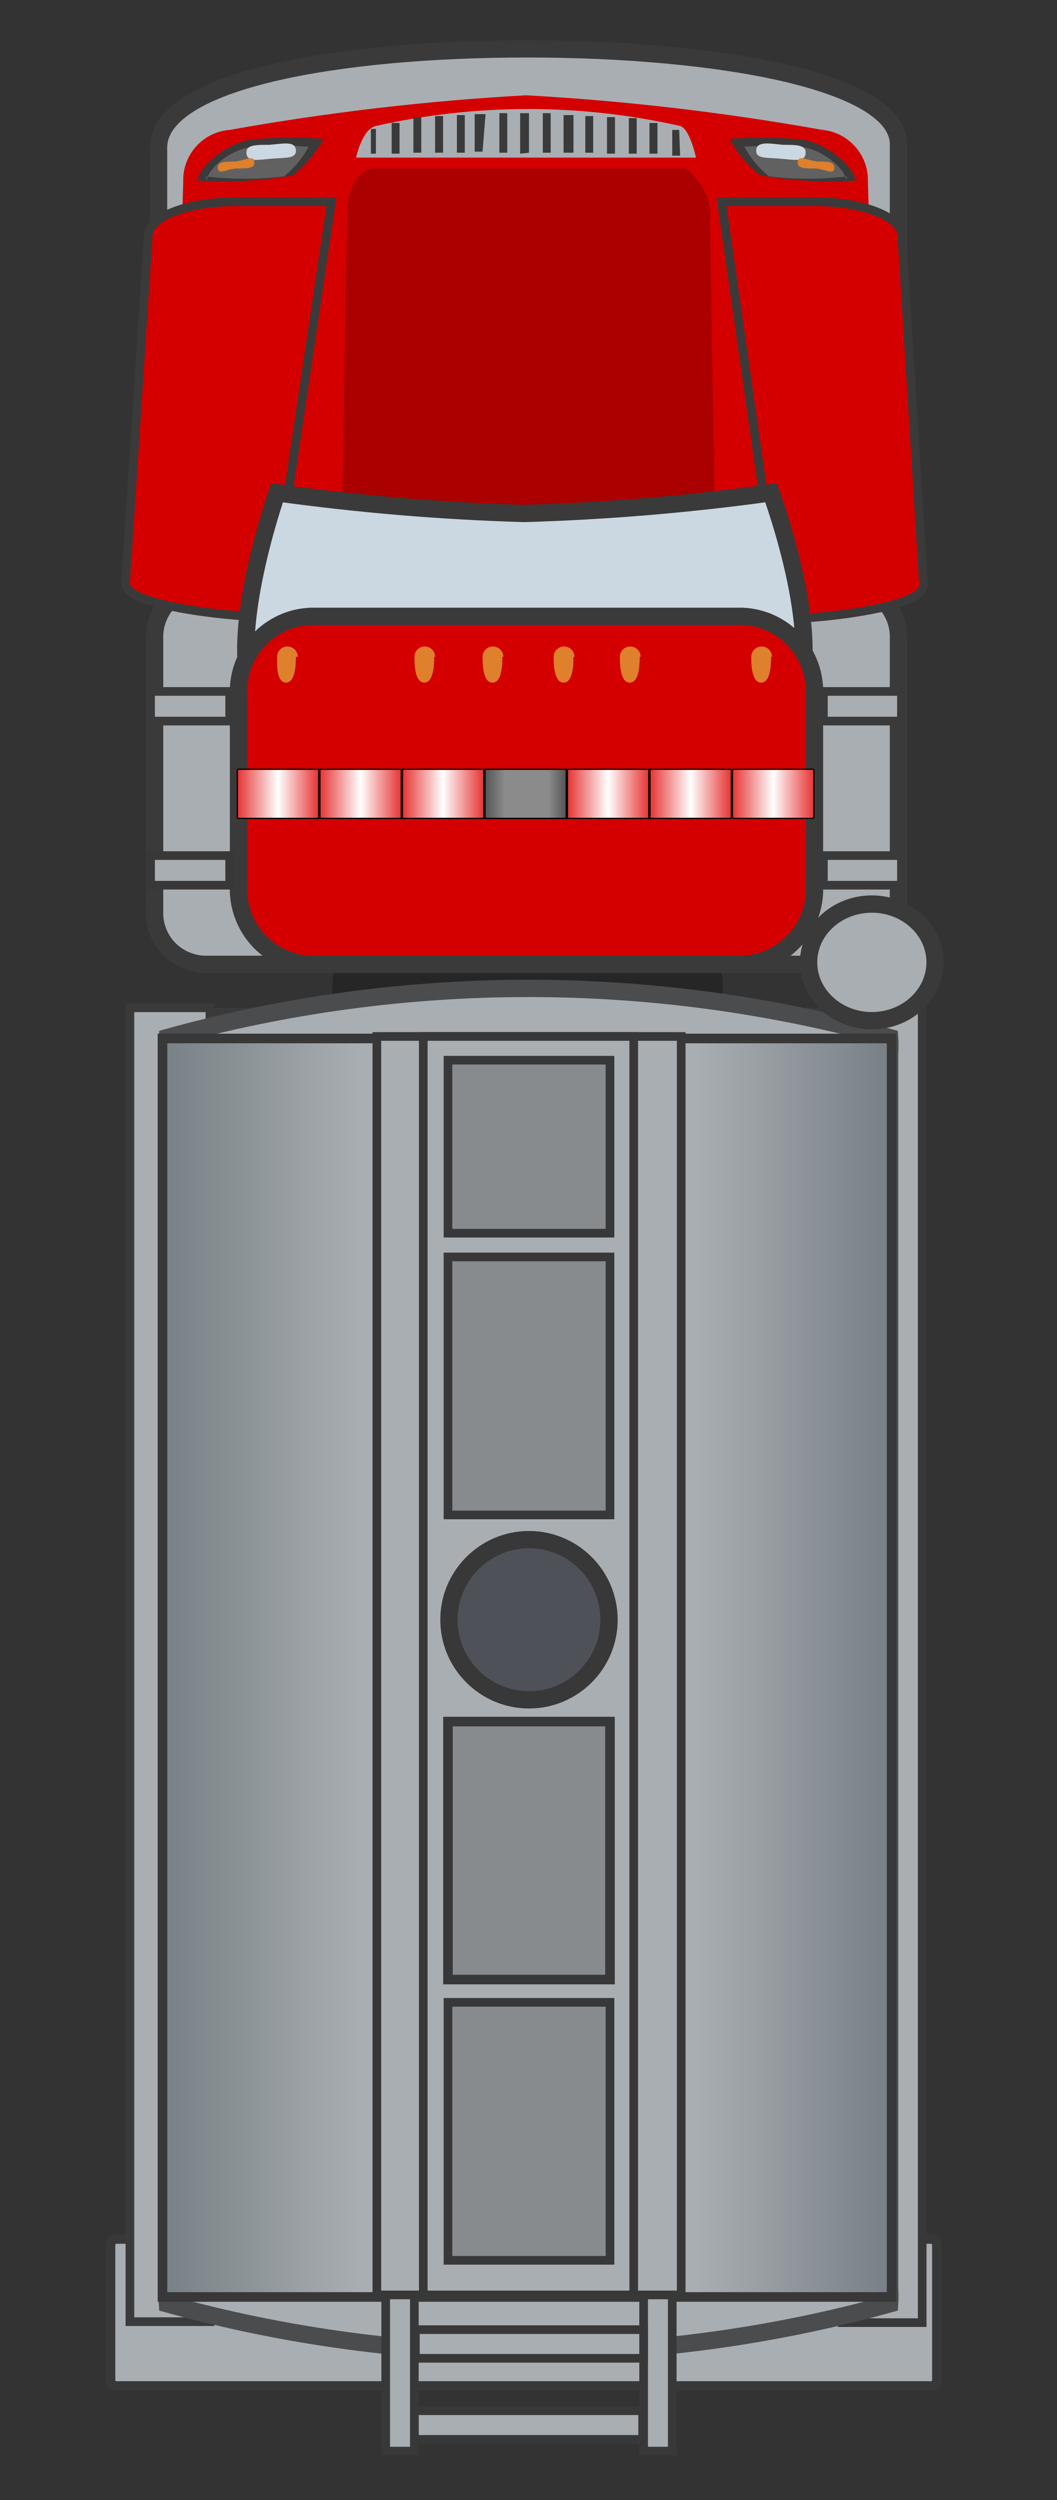 <?xml version="1.0" standalone="no"?><!-- Generator: Gravit.io --><svg xmlns="http://www.w3.org/2000/svg" xmlns:xlink="http://www.w3.org/1999/xlink" style="isolation:isolate" viewBox="0 0 11 26" width="11px" height="26px"><rect x="0" y="0" width="11" height="26" fill="#333333" stroke="none"/><defs><clipPath id="_clipPath_Jx8KZSmKLWKPRqFs8xGEo7UtNCAFLvbZ"><rect width="11" height="26"/></clipPath></defs><g clip-path="url(#_clipPath_Jx8KZSmKLWKPRqFs8xGEo7UtNCAFLvbZ)"><clipPath id="_clipPath_R4XoVRFpRqUZLFMYwNqJWdYmMcqYraig"><rect x="0" y="0" width="11" height="26" transform="matrix(1,0,0,1,0,0)" fill="rgb(255,255,255)"/></clipPath><g clip-path="url(#_clipPath_R4XoVRFpRqUZLFMYwNqJWdYmMcqYraig)"><g><clipPath id="_clipPath_DODum83imLLk4uRPEQBDUE0dQLqWJnxI"><rect x="0" y="0" width="11" height="26" transform="matrix(1,0,0,1,0,0)" fill="rgb(255,255,255)"/></clipPath><g clip-path="url(#_clipPath_DODum83imLLk4uRPEQBDUE0dQLqWJnxI)"><g><g><path d=" M 5.485 0.508 L 5.485 0.508 C 3.511 0.508 1.65 0.837 1.65 1.536 L 1.65 3.418 L 9.35 3.418 L 9.35 1.485 C 9.319 0.837 7.459 0.508 5.485 0.508 Z " fill="rgb(169,174,178)"/><g><mask id="_mask_1dzicZuIhW2bD6Y8wRNjxZ7j6V8TEGRs" x="-200%" y="-200%" width="400%" height="400%"><rect x="-200%" y="-200%" width="400%" height="400%" style="fill:white;"/><path d=" M 5.485 0.508 L 5.485 0.508 C 3.511 0.508 1.65 0.837 1.65 1.536 L 1.65 3.418 L 9.35 3.418 L 9.35 1.485 C 9.319 0.837 7.459 0.508 5.485 0.508 Z " fill="black" stroke="none"/></mask><path d=" M 5.485 0.508 L 5.485 0.508 C 3.511 0.508 1.65 0.837 1.65 1.536 L 1.65 3.418 L 9.35 3.418 L 9.35 1.485 C 9.319 0.837 7.459 0.508 5.485 0.508 Z " fill="none" mask="url(#_mask_1dzicZuIhW2bD6Y8wRNjxZ7j6V8TEGRs)" vector-effect="non-scaling-stroke" stroke-width="0.18" stroke="rgb(58,58,58)" stroke-linejoin="miter" stroke-linecap="square" stroke-miterlimit="3"/><path d=" M 5.485 0.508 L 5.485 0.508 C 3.511 0.508 1.65 0.837 1.65 1.536 L 1.65 3.418 L 9.35 3.418 L 9.35 1.485 C 9.319 0.837 7.459 0.508 5.485 0.508 Z " fill="none"/></g><path d=" M 3.912 9.772 C 3.662 9.772 3.459 9.974 3.459 10.224 L 3.459 16.948 C 3.459 17.068 3.507 17.183 3.592 17.268 C 3.677 17.353 3.792 17.4 3.912 17.4 L 7.068 17.4 C 7.188 17.4 7.303 17.353 7.388 17.268 C 7.473 17.183 7.52 17.068 7.52 16.948 L 7.52 10.224 C 7.52 9.974 7.318 9.772 7.068 9.772 L 3.912 9.772 L 3.912 9.772 L 3.912 9.772 Z  M 3.624 10.676 L 3.86 10.676 L 3.86 10.759 L 3.603 10.759 L 3.624 10.676 L 3.624 10.676 L 3.624 10.676 Z  M 3.891 10.676 L 4.127 10.676 L 4.127 10.759 L 3.912 10.759 L 3.891 10.676 L 3.891 10.676 L 3.891 10.676 Z  M 4.158 10.676 L 4.395 10.676 L 4.395 10.759 L 4.138 10.759 L 4.158 10.676 L 4.158 10.676 L 4.158 10.676 Z  M 4.426 10.676 L 4.662 10.676 L 4.662 10.759 L 4.415 10.759 L 4.426 10.676 L 4.426 10.676 L 4.426 10.676 Z  M 4.693 10.676 L 4.94 10.676 L 4.94 10.759 L 4.683 10.759 L 4.693 10.676 L 4.693 10.676 L 4.693 10.676 Z  M 4.96 10.676 L 5.197 10.676 L 5.197 10.759 L 4.94 10.759 L 4.96 10.676 L 4.96 10.676 L 4.96 10.676 Z  M 5.228 10.676 L 5.454 10.676 L 5.454 10.759 L 5.228 10.759 L 5.228 10.676 L 5.228 10.676 L 5.228 10.676 Z  M 5.495 10.676 L 5.731 10.676 L 5.731 10.759 L 5.495 10.759 L 5.495 10.676 L 5.495 10.676 L 5.495 10.676 Z  M 5.762 10.676 L 5.968 10.676 L 5.968 10.759 L 5.762 10.759 L 5.762 10.676 L 5.762 10.676 L 5.762 10.676 Z  M 6.029 10.676 L 6.266 10.676 L 6.266 10.759 L 6.029 10.759 L 6.029 10.676 L 6.029 10.676 L 6.029 10.676 Z  M 6.297 10.676 L 6.533 10.676 L 6.533 10.759 L 6.307 10.759 L 6.297 10.676 L 6.297 10.676 L 6.297 10.676 Z  M 6.564 10.676 L 6.801 10.676 L 6.801 10.759 L 6.574 10.759 L 6.564 10.676 L 6.564 10.676 L 6.564 10.676 Z  M 6.831 10.676 L 7.068 10.676 L 7.068 10.759 L 6.842 10.759 L 6.831 10.676 L 6.831 10.676 L 6.831 10.676 Z  M 7.099 10.676 L 7.335 10.676 L 7.335 10.759 L 7.119 10.759 L 7.099 10.676 L 7.099 10.676 L 7.099 10.676 Z  M 3.583 10.841 L 3.819 10.841 L 3.819 10.923 L 3.603 10.923 L 3.583 10.841 L 3.583 10.841 L 3.583 10.841 Z  M 3.85 10.841 L 4.086 10.841 L 4.086 10.923 L 3.912 10.923 L 3.85 10.841 L 3.85 10.841 L 3.85 10.841 Z  M 4.117 10.841 L 4.354 10.841 L 4.354 10.923 L 4.138 10.923 L 4.117 10.841 L 4.117 10.841 L 4.117 10.841 Z  M 4.384 10.841 L 4.621 10.841 L 4.621 10.923 L 4.415 10.923 L 4.384 10.841 L 4.384 10.841 L 4.384 10.841 Z  M 4.652 10.841 L 4.94 10.841 L 4.94 10.923 L 4.683 10.923 L 4.652 10.841 L 4.652 10.841 L 4.652 10.841 Z  M 4.919 10.841 L 5.156 10.841 L 5.156 10.923 L 4.94 10.923 L 4.919 10.841 L 4.919 10.841 L 4.919 10.841 Z  M 5.186 10.841 L 5.454 10.841 L 5.454 10.923 L 5.228 10.923 L 5.186 10.841 L 5.186 10.841 L 5.186 10.841 Z  M 5.454 10.841 L 5.69 10.841 L 5.69 10.923 L 5.495 10.923 L 5.454 10.841 L 5.454 10.841 L 5.454 10.841 Z  M 5.721 10.841 L 5.968 10.841 L 5.968 10.923 L 5.762 10.923 L 5.721 10.841 L 5.721 10.841 L 5.721 10.841 Z  M 5.988 10.841 L 6.225 10.841 L 6.225 10.923 L 6.029 10.923 L 5.988 10.841 L 5.988 10.841 L 5.988 10.841 Z  M 6.256 10.841 L 6.492 10.841 L 6.492 10.923 L 6.307 10.923 L 6.256 10.841 L 6.256 10.841 L 6.256 10.841 Z  M 6.523 10.841 L 6.759 10.841 L 6.759 10.923 L 6.574 10.923 L 6.523 10.841 L 6.523 10.841 L 6.523 10.841 Z  M 6.79 10.841 L 7.027 10.841 L 7.027 10.923 L 6.842 10.923 L 6.79 10.841 L 6.79 10.841 L 6.79 10.841 Z  M 7.058 10.841 L 7.294 10.841 L 7.294 10.923 L 7.119 10.923 L 7.058 10.841 L 7.058 10.841 L 7.058 10.841 Z  M 3.541 11.005 L 3.778 11.005 L 3.778 11.088 L 3.603 11.088 L 3.541 11.005 L 3.541 11.005 L 3.541 11.005 Z  M 3.809 11.005 L 4.045 11.005 L 4.045 11.088 L 3.912 11.088 L 3.809 11.005 L 3.809 11.005 L 3.809 11.005 Z  M 4.076 11.005 L 4.313 11.005 L 4.313 11.088 L 4.138 11.088 L 4.076 11.005 L 4.076 11.005 L 4.076 11.005 Z  M 4.343 11.005 L 4.58 11.005 L 4.58 11.088 L 4.415 11.088 L 4.343 11.005 L 4.343 11.005 L 4.343 11.005 Z  M 4.611 11.005 L 4.94 11.005 L 4.94 11.088 L 4.683 11.088 L 4.611 11.005 L 4.611 11.005 L 4.611 11.005 Z  M 4.878 11.005 L 5.114 11.005 L 5.114 11.088 L 4.94 11.088 L 4.878 11.005 L 4.878 11.005 L 4.878 11.005 Z  M 5.145 11.005 L 5.454 11.005 L 5.454 11.088 L 5.228 11.088 L 5.145 11.005 L 5.145 11.005 L 5.145 11.005 Z  M 5.413 11.005 L 5.649 11.005 L 5.649 11.088 L 5.495 11.088 L 5.413 11.005 L 5.413 11.005 L 5.413 11.005 Z  M 5.68 11.005 L 5.968 11.005 L 5.968 11.088 L 5.762 11.088 L 5.68 11.005 L 5.68 11.005 L 5.68 11.005 Z  M 5.947 11.005 L 6.184 11.005 L 6.184 11.088 L 6.029 11.088 L 5.947 11.005 L 5.947 11.005 L 5.947 11.005 Z  M 6.215 11.005 L 6.451 11.005 L 6.451 11.088 L 6.307 11.088 L 6.215 11.005 L 6.215 11.005 L 6.215 11.005 Z  M 6.482 11.005 L 6.718 11.005 L 6.718 11.088 L 6.574 11.088 L 6.482 11.005 L 6.482 11.005 L 6.482 11.005 Z  M 6.749 11.005 L 6.986 11.005 L 6.986 11.088 L 6.842 11.088 L 6.749 11.005 L 6.749 11.005 L 6.749 11.005 Z  M 7.016 11.005 L 7.253 11.005 L 7.253 11.088 L 7.119 11.088 L 7.016 11.005 L 7.016 11.005 L 7.016 11.005 Z  M 3.5 11.242 L 3.737 11.242 L 3.737 11.324 L 3.603 11.324 L 3.5 11.242 L 3.5 11.242 L 3.5 11.242 Z  M 3.768 11.242 L 4.004 11.242 L 4.004 11.324 L 3.912 11.324 L 3.768 11.242 L 3.768 11.242 L 3.768 11.242 Z  M 4.035 11.242 L 4.271 11.242 L 4.271 11.324 L 4.138 11.324 L 4.035 11.242 L 4.035 11.242 L 4.035 11.242 Z  M 4.302 11.242 L 4.539 11.242 L 4.539 11.324 L 4.415 11.324 L 4.302 11.242 L 4.302 11.242 L 4.302 11.242 Z  M 4.57 11.242 L 4.94 11.242 L 4.94 11.324 L 4.683 11.324 L 4.57 11.242 L 4.57 11.242 L 4.57 11.242 Z  M 4.837 11.242 L 5.073 11.242 L 5.073 11.324 L 4.94 11.324 L 4.837 11.242 L 4.837 11.242 L 4.837 11.242 Z  M 5.104 11.242 L 5.454 11.242 L 5.454 11.324 L 5.228 11.324 L 5.104 11.242 L 5.104 11.242 L 5.104 11.242 Z  M 5.371 11.242 L 5.608 11.242 L 5.608 11.324 L 5.495 11.324 L 5.371 11.242 L 5.371 11.242 L 5.371 11.242 Z  M 5.639 11.242 L 5.968 11.242 L 5.968 11.324 L 5.762 11.324 L 5.639 11.242 L 5.639 11.242 L 5.639 11.242 Z  M 5.906 11.242 L 6.143 11.242 L 6.143 11.324 L 6.029 11.324 L 5.906 11.242 L 5.906 11.242 L 5.906 11.242 Z  M 6.173 11.242 L 6.41 11.242 L 6.41 11.324 L 6.307 11.324 L 6.173 11.242 L 6.173 11.242 L 6.173 11.242 Z  M 6.441 11.242 L 6.677 11.242 L 6.677 11.324 L 6.574 11.324 L 6.441 11.242 L 6.441 11.242 L 6.441 11.242 Z  M 6.708 11.242 L 6.945 11.242 L 6.945 11.324 L 6.842 11.324 L 6.708 11.242 L 6.708 11.242 L 6.708 11.242 Z  M 6.975 11.242 L 7.212 11.242 L 7.212 11.324 L 7.119 11.324 L 6.975 11.242 L 6.975 11.242 L 6.975 11.242 Z  M 3.603 11.396 L 3.84 11.396 L 3.84 11.478 L 3.603 11.478 L 3.603 11.396 L 3.603 11.396 L 3.603 11.396 Z  M 3.912 11.396 L 4.148 11.396 L 4.148 11.478 L 3.912 11.478 L 3.912 11.396 L 3.912 11.396 L 3.912 11.396 Z  M 4.179 11.396 L 4.415 11.396 L 4.415 11.478 L 4.138 11.478 L 4.179 11.396 L 4.179 11.396 L 4.179 11.396 Z  M 4.446 11.396 L 4.683 11.396 L 4.683 11.478 L 4.415 11.478 L 4.446 11.396 L 4.446 11.396 L 4.446 11.396 Z  M 4.713 11.396 L 4.94 11.396 L 4.94 11.478 L 4.683 11.478 L 4.713 11.396 L 4.713 11.396 L 4.713 11.396 Z  M 4.94 11.396 L 5.176 11.396 L 5.176 11.478 L 4.94 11.478 L 4.94 11.396 L 4.94 11.396 L 4.94 11.396 Z  M 5.207 11.396 L 5.454 11.396 L 5.454 11.478 L 5.228 11.478 L 5.207 11.396 L 5.207 11.396 L 5.207 11.396 Z  M 5.474 11.396 L 5.711 11.396 L 5.711 11.478 L 5.495 11.478 L 5.474 11.396 L 5.474 11.396 L 5.474 11.396 Z  M 5.742 11.396 L 5.968 11.396 L 5.968 11.478 L 5.762 11.478 L 5.742 11.396 L 5.742 11.396 L 5.742 11.396 Z  M 6.009 11.396 L 6.245 11.396 L 6.245 11.478 L 6.029 11.478 L 6.009 11.396 L 6.009 11.396 L 6.009 11.396 Z  M 6.276 11.396 L 6.513 11.396 L 6.513 11.478 L 6.307 11.478 L 6.276 11.396 L 6.276 11.396 L 6.276 11.396 Z  M 6.544 11.396 L 6.78 11.396 L 6.78 11.478 L 6.574 11.478 L 6.544 11.396 L 6.544 11.396 L 6.544 11.396 Z  M 6.811 11.396 L 7.047 11.396 L 7.047 11.478 L 6.842 11.478 L 6.811 11.396 L 6.811 11.396 L 6.811 11.396 Z  M 7.078 11.396 L 7.315 11.396 L 7.315 11.478 L 7.119 11.478 L 7.078 11.396 L 7.078 11.396 L 7.078 11.396 Z  M 3.562 11.561 L 3.798 11.561 L 3.798 11.643 L 3.603 11.643 L 3.562 11.561 L 3.562 11.561 L 3.562 11.561 Z  M 3.829 11.561 L 4.066 11.561 L 4.066 11.643 L 3.912 11.643 L 3.829 11.561 L 3.829 11.561 L 3.829 11.561 Z  M 4.097 11.561 L 4.333 11.561 L 4.333 11.643 L 4.138 11.643 L 4.097 11.561 L 4.097 11.561 L 4.097 11.561 Z  M 4.364 11.561 L 4.6 11.561 L 4.6 11.643 L 4.415 11.643 L 4.364 11.561 L 4.364 11.561 L 4.364 11.561 Z  M 4.631 11.561 L 4.94 11.561 L 4.94 11.643 L 4.683 11.643 L 4.631 11.561 L 4.631 11.561 L 4.631 11.561 Z  M 4.899 11.561 L 5.135 11.561 L 5.135 11.643 L 4.94 11.643 L 4.899 11.561 L 4.899 11.561 L 4.899 11.561 Z  M 5.166 11.561 L 5.454 11.561 L 5.454 11.643 L 5.228 11.643 L 5.166 11.561 L 5.166 11.561 L 5.166 11.561 Z  M 5.433 11.561 L 5.67 11.561 L 5.67 11.643 L 5.495 11.643 L 5.433 11.561 L 5.433 11.561 L 5.433 11.561 Z  M 5.7 11.561 L 5.968 11.561 L 5.968 11.643 L 5.762 11.643 L 5.7 11.561 L 5.7 11.561 L 5.7 11.561 Z  M 5.968 11.561 L 6.204 11.561 L 6.204 11.643 L 6.029 11.643 L 5.968 11.561 L 5.968 11.561 L 5.968 11.561 Z  M 6.235 11.561 L 6.472 11.561 L 6.472 11.643 L 6.307 11.643 L 6.235 11.561 L 6.235 11.561 L 6.235 11.561 Z  M 6.502 11.561 L 6.739 11.561 L 6.739 11.643 L 6.574 11.643 L 6.502 11.561 L 6.502 11.561 L 6.502 11.561 Z  M 6.77 11.561 L 7.006 11.561 L 7.006 11.643 L 6.842 11.643 L 6.77 11.561 L 6.77 11.561 L 6.77 11.561 Z  M 7.037 11.561 L 7.274 11.561 L 7.274 11.643 L 7.119 11.643 L 7.037 11.561 L 7.037 11.561 L 7.037 11.561 Z  M 3.521 11.828 L 3.757 11.828 L 3.757 11.91 L 3.603 11.91 L 3.521 11.828 L 3.521 11.828 L 3.521 11.828 Z  M 3.788 11.828 L 4.025 11.828 L 4.025 11.91 L 3.912 11.91 L 3.788 11.828 L 3.788 11.828 L 3.788 11.828 Z  M 4.055 11.828 L 4.292 11.828 L 4.292 11.91 L 4.138 11.91 L 4.055 11.828 L 4.055 11.828 L 4.055 11.828 Z  M 4.323 11.828 L 4.559 11.828 L 4.559 11.91 L 4.415 11.91 L 4.323 11.828 L 4.323 11.828 L 4.323 11.828 Z  M 4.59 11.828 L 4.94 11.828 L 4.94 11.91 L 4.683 11.91 L 4.59 11.828 L 4.59 11.828 L 4.59 11.828 Z  M 4.857 11.828 L 5.094 11.828 L 5.094 11.91 L 4.94 11.91 L 4.857 11.828 L 4.857 11.828 L 4.857 11.828 Z  M 5.125 11.828 L 5.454 11.828 L 5.454 11.91 L 5.228 11.91 L 5.125 11.828 L 5.125 11.828 L 5.125 11.828 Z  M 5.392 11.828 L 5.629 11.828 L 5.629 11.91 L 5.495 11.91 L 5.392 11.828 L 5.392 11.828 L 5.392 11.828 Z  M 5.659 11.828 L 5.968 11.828 L 5.968 11.91 L 5.762 11.91 L 5.659 11.828 L 5.659 11.828 L 5.659 11.828 Z  M 5.927 11.828 L 6.163 11.828 L 6.163 11.91 L 6.029 11.91 L 5.927 11.828 L 5.927 11.828 L 5.927 11.828 Z  M 6.194 11.828 L 6.43 11.828 L 6.43 11.91 L 6.307 11.91 L 6.194 11.828 L 6.194 11.828 L 6.194 11.828 Z  M 6.461 11.828 L 6.698 11.828 L 6.698 11.91 L 6.574 11.91 L 6.461 11.828 L 6.461 11.828 L 6.461 11.828 Z  M 6.729 11.828 L 6.965 11.828 L 6.965 11.91 L 6.842 11.91 L 6.729 11.828 L 6.729 11.828 L 6.729 11.828 Z  M 6.996 11.828 L 7.232 11.828 L 7.232 11.91 L 7.119 11.91 L 6.996 11.828 L 6.996 11.828 L 6.996 11.828 Z  M 3.48 11.992 L 3.716 11.992 L 3.716 12.075 L 3.603 12.075 L 3.48 11.992 L 3.48 11.992 L 3.48 11.992 Z  M 3.747 11.992 L 3.984 11.992 L 3.984 12.075 L 3.912 12.075 L 3.747 11.992 L 3.747 11.992 L 3.747 11.992 Z  M 4.014 11.992 L 4.251 11.992 L 4.251 12.075 L 4.138 12.075 L 4.014 11.992 L 4.014 11.992 L 4.014 11.992 Z  M 4.282 11.992 L 4.518 11.992 L 4.518 12.075 L 4.415 12.075 L 4.282 11.992 L 4.282 11.992 L 4.282 11.992 Z  M 4.549 11.992 L 4.94 11.992 L 4.94 12.075 L 4.683 12.075 L 4.549 11.992 L 4.549 11.992 L 4.549 11.992 Z  M 4.816 11.992 L 5.053 11.992 L 5.053 12.075 L 4.94 12.075 L 4.816 11.992 L 4.816 11.992 L 4.816 11.992 Z  M 5.084 11.992 L 5.454 11.992 L 5.454 12.075 L 5.228 12.075 L 5.084 11.992 L 5.084 11.992 L 5.084 11.992 Z  M 5.351 11.992 L 5.587 11.992 L 5.587 12.075 L 5.495 12.075 L 5.351 11.992 L 5.351 11.992 L 5.351 11.992 Z  M 5.618 11.992 L 5.968 11.992 L 5.968 12.075 L 5.762 12.075 L 5.618 11.992 L 5.618 11.992 L 5.618 11.992 Z  M 5.886 11.992 L 6.122 11.992 L 6.122 12.075 L 6.029 12.075 L 5.886 11.992 L 5.886 11.992 L 5.886 11.992 Z  M 6.153 11.992 L 6.389 11.992 L 6.389 12.075 L 6.307 12.075 L 6.153 11.992 L 6.153 11.992 L 6.153 11.992 Z  M 6.42 11.992 L 6.657 11.992 L 6.657 12.075 L 6.574 12.075 L 6.42 11.992 L 6.42 11.992 L 6.42 11.992 Z  M 6.687 11.992 L 6.924 11.992 L 6.924 12.075 L 6.842 12.075 L 6.687 11.992 L 6.687 11.992 L 6.687 11.992 Z  M 6.955 11.992 L 7.191 11.992 L 7.191 12.075 L 7.119 12.075 L 6.955 11.992 L 6.955 11.992 L 6.955 11.992 Z  M 3.439 12.157 L 3.675 12.157 L 3.675 12.239 L 3.603 12.239 L 3.439 12.157 L 3.439 12.157 L 3.439 12.157 Z  M 3.706 12.157 L 3.942 12.157 L 3.942 12.239 L 3.912 12.239 L 3.706 12.157 L 3.706 12.157 L 3.706 12.157 Z  M 3.973 12.157 L 4.21 12.157 L 4.21 12.239 L 4.138 12.239 L 3.973 12.157 L 3.973 12.157 L 3.973 12.157 Z  M 4.241 12.157 L 4.477 12.157 L 4.477 12.239 L 4.415 12.239 L 4.241 12.157 L 4.241 12.157 L 4.241 12.157 Z  M 4.508 12.157 L 4.94 12.157 L 4.94 12.239 L 4.683 12.239 L 4.508 12.157 L 4.508 12.157 L 4.508 12.157 Z  M 4.775 12.157 L 5.012 12.157 L 5.012 12.239 L 4.94 12.239 L 4.775 12.157 L 4.775 12.157 L 4.775 12.157 Z  M 5.042 12.157 L 5.454 12.157 L 5.454 12.239 L 5.228 12.239 L 5.042 12.157 L 5.042 12.157 L 5.042 12.157 Z  M 5.31 12.157 L 5.546 12.157 L 5.546 12.239 L 5.495 12.239 L 5.31 12.157 L 5.31 12.157 L 5.31 12.157 Z  M 5.577 12.157 L 5.968 12.157 L 5.968 12.239 L 5.762 12.239 L 5.577 12.157 L 5.577 12.157 L 5.577 12.157 Z  M 5.844 12.157 L 6.081 12.157 L 6.081 12.239 L 6.029 12.239 L 5.844 12.157 L 5.844 12.157 L 5.844 12.157 Z  M 6.112 12.157 L 6.348 12.157 L 6.348 12.239 L 6.307 12.239 L 6.112 12.157 L 6.112 12.157 L 6.112 12.157 Z  M 6.379 12.157 L 6.616 12.157 L 6.616 12.239 L 6.574 12.239 L 6.379 12.157 L 6.379 12.157 L 6.379 12.157 Z  M 6.646 12.157 L 6.883 12.157 L 6.883 12.239 L 6.842 12.239 L 6.646 12.157 L 6.646 12.157 L 6.646 12.157 Z  M 6.914 12.157 L 7.15 12.157 L 7.15 12.239 L 7.119 12.239 L 6.914 12.157 L 6.914 12.157 L 6.914 12.157 Z  M 3.603 12.424 L 3.84 12.424 L 3.84 12.506 L 3.603 12.506 L 3.603 12.424 L 3.603 12.424 L 3.603 12.424 Z  M 3.912 12.424 L 4.148 12.424 L 4.148 12.506 L 3.912 12.506 L 3.912 12.424 L 3.912 12.424 L 3.912 12.424 Z  M 4.179 12.424 L 4.415 12.424 L 4.415 12.506 L 4.138 12.506 L 4.179 12.424 L 4.179 12.424 L 4.179 12.424 Z  M 4.446 12.424 L 4.683 12.424 L 4.683 12.506 L 4.415 12.506 L 4.446 12.424 L 4.446 12.424 L 4.446 12.424 Z  M 4.713 12.424 L 4.94 12.424 L 4.94 12.506 L 4.683 12.506 L 4.713 12.424 L 4.713 12.424 L 4.713 12.424 Z  M 4.94 12.424 L 5.176 12.424 L 5.176 12.506 L 4.94 12.506 L 4.94 12.424 L 4.94 12.424 L 4.94 12.424 Z  M 5.207 12.424 L 5.454 12.424 L 5.454 12.506 L 5.228 12.506 L 5.207 12.424 L 5.207 12.424 L 5.207 12.424 Z  M 5.474 12.424 L 5.711 12.424 L 5.711 12.506 L 5.495 12.506 L 5.474 12.424 L 5.474 12.424 L 5.474 12.424 Z  M 5.742 12.424 L 5.968 12.424 L 5.968 12.506 L 5.762 12.506 L 5.742 12.424 L 5.742 12.424 L 5.742 12.424 Z  M 6.009 12.424 L 6.245 12.424 L 6.245 12.506 L 6.029 12.506 L 6.009 12.424 L 6.009 12.424 L 6.009 12.424 Z  M 6.276 12.424 L 6.513 12.424 L 6.513 12.506 L 6.307 12.506 L 6.276 12.424 L 6.276 12.424 L 6.276 12.424 Z  M 6.544 12.424 L 6.78 12.424 L 6.78 12.506 L 6.574 12.506 L 6.544 12.424 L 6.544 12.424 L 6.544 12.424 Z  M 6.811 12.424 L 7.047 12.424 L 7.047 12.506 L 6.842 12.506 L 6.811 12.424 L 6.811 12.424 L 6.811 12.424 Z  M 7.078 12.424 L 7.315 12.424 L 7.315 12.506 L 7.119 12.506 L 7.078 12.424 L 7.078 12.424 L 7.078 12.424 Z  M 3.562 12.589 L 3.798 12.589 L 3.798 12.671 L 3.603 12.671 L 3.562 12.589 L 3.562 12.589 L 3.562 12.589 Z  M 3.829 12.589 L 4.066 12.589 L 4.066 12.671 L 3.912 12.671 L 3.829 12.589 L 3.829 12.589 L 3.829 12.589 Z  M 4.097 12.589 L 4.333 12.589 L 4.333 12.671 L 4.138 12.671 L 4.097 12.589 L 4.097 12.589 L 4.097 12.589 Z  M 4.364 12.589 L 4.6 12.589 L 4.6 12.671 L 4.415 12.671 L 4.364 12.589 L 4.364 12.589 L 4.364 12.589 Z  M 4.631 12.589 L 4.94 12.589 L 4.94 12.671 L 4.683 12.671 L 4.631 12.589 L 4.631 12.589 L 4.631 12.589 Z  M 4.899 12.589 L 5.135 12.589 L 5.135 12.671 L 4.94 12.671 L 4.899 12.589 L 4.899 12.589 L 4.899 12.589 Z  M 5.166 12.589 L 5.454 12.589 L 5.454 12.671 L 5.228 12.671 L 5.166 12.589 L 5.166 12.589 L 5.166 12.589 Z  M 5.433 12.589 L 5.67 12.589 L 5.67 12.671 L 5.495 12.671 L 5.433 12.589 L 5.433 12.589 L 5.433 12.589 Z  M 5.7 12.589 L 5.968 12.589 L 5.968 12.671 L 5.762 12.671 L 5.7 12.589 L 5.7 12.589 L 5.7 12.589 Z  M 5.968 12.589 L 6.204 12.589 L 6.204 12.671 L 6.029 12.671 L 5.968 12.589 L 5.968 12.589 L 5.968 12.589 Z  M 6.235 12.589 L 6.472 12.589 L 6.472 12.671 L 6.307 12.671 L 6.235 12.589 L 6.235 12.589 L 6.235 12.589 Z  M 6.502 12.589 L 6.739 12.589 L 6.739 12.671 L 6.574 12.671 L 6.502 12.589 L 6.502 12.589 L 6.502 12.589 Z  M 6.77 12.589 L 7.006 12.589 L 7.006 12.671 L 6.842 12.671 L 6.77 12.589 L 6.77 12.589 L 6.77 12.589 Z  M 7.037 12.589 L 7.274 12.589 L 7.274 12.671 L 7.119 12.671 L 7.037 12.589 L 7.037 12.589 L 7.037 12.589 Z  M 3.603 12.733 L 3.84 12.733 L 3.84 12.815 L 3.603 12.815 L 3.603 12.733 L 3.603 12.733 L 3.603 12.733 Z  M 3.87 12.733 L 4.107 12.733 L 4.107 12.815 L 3.912 12.815 L 3.87 12.733 L 3.87 12.733 L 3.87 12.733 Z  M 4.138 12.733 L 4.374 12.733 L 4.374 12.815 L 4.138 12.815 L 4.138 12.733 L 4.138 12.733 L 4.138 12.733 Z  M 4.405 12.733 L 4.642 12.733 L 4.642 12.815 L 4.415 12.815 L 4.405 12.733 L 4.405 12.733 L 4.405 12.733 Z  M 4.672 12.733 L 4.94 12.733 L 4.94 12.815 L 4.683 12.815 L 4.672 12.733 L 4.672 12.733 L 4.672 12.733 Z  M 4.94 12.733 L 5.176 12.733 L 5.176 12.815 L 4.94 12.815 L 4.94 12.733 L 4.94 12.733 L 4.94 12.733 Z  M 5.207 12.733 L 5.454 12.733 L 5.454 12.815 L 5.228 12.815 L 5.207 12.733 L 5.207 12.733 L 5.207 12.733 Z  M 5.474 12.733 L 5.711 12.733 L 5.711 12.815 L 5.495 12.815 L 5.474 12.733 L 5.474 12.733 L 5.474 12.733 Z  M 5.742 12.733 L 5.968 12.733 L 5.968 12.815 L 5.762 12.815 L 5.742 12.733 L 5.742 12.733 L 5.742 12.733 Z  M 6.009 12.733 L 6.245 12.733 L 6.245 12.815 L 6.029 12.815 L 6.009 12.733 L 6.009 12.733 L 6.009 12.733 Z  M 6.276 12.733 L 6.513 12.733 L 6.513 12.815 L 6.307 12.815 L 6.276 12.733 L 6.276 12.733 L 6.276 12.733 Z  M 6.544 12.733 L 6.78 12.733 L 6.78 12.815 L 6.574 12.815 L 6.544 12.733 L 6.544 12.733 L 6.544 12.733 Z  M 6.811 12.733 L 7.047 12.733 L 7.047 12.815 L 6.842 12.815 L 6.811 12.733 L 6.811 12.733 L 6.811 12.733 Z  M 7.078 12.733 L 7.315 12.733 L 7.315 12.815 L 7.119 12.815 L 7.078 12.733 L 7.078 12.733 L 7.078 12.733 Z  M 3.562 12.99 L 3.798 12.99 L 3.798 13.072 L 3.603 13.072 L 3.562 12.99 L 3.562 12.99 L 3.562 12.99 Z  M 3.829 12.99 L 4.066 12.99 L 4.066 13.072 L 3.912 13.072 L 3.829 12.99 L 3.829 12.99 L 3.829 12.99 Z  M 4.097 12.99 L 4.333 12.99 L 4.333 13.072 L 4.138 13.072 L 4.097 12.99 L 4.097 12.99 L 4.097 12.99 Z  M 4.364 12.99 L 4.6 12.99 L 4.6 13.072 L 4.415 13.072 L 4.364 12.99 L 4.364 12.99 L 4.364 12.99 Z  M 4.631 12.99 L 4.94 12.99 L 4.94 13.072 L 4.683 13.072 L 4.631 12.99 L 4.631 12.99 L 4.631 12.99 Z  M 4.899 12.99 L 5.135 12.99 L 5.135 13.072 L 4.94 13.072 L 4.899 12.99 L 4.899 12.99 L 4.899 12.99 Z  M 5.166 12.99 L 5.454 12.99 L 5.454 13.072 L 5.228 13.072 L 5.166 12.99 L 5.166 12.99 L 5.166 12.99 Z  M 5.433 12.99 L 5.67 12.99 L 5.67 13.072 L 5.495 13.072 L 5.433 12.99 L 5.433 12.99 L 5.433 12.99 Z  M 5.7 12.99 L 5.968 12.99 L 5.968 13.072 L 5.762 13.072 L 5.7 12.99 L 5.7 12.99 L 5.7 12.99 Z  M 5.968 12.99 L 6.204 12.99 L 6.204 13.072 L 6.029 13.072 L 5.968 12.99 L 5.968 12.99 L 5.968 12.99 Z  M 6.235 12.99 L 6.472 12.99 L 6.472 13.072 L 6.307 13.072 L 6.235 12.99 L 6.235 12.99 L 6.235 12.99 Z  M 6.502 12.99 L 6.739 12.99 L 6.739 13.072 L 6.574 13.072 L 6.502 12.99 L 6.502 12.99 L 6.502 12.99 Z  M 6.77 12.99 L 7.006 12.99 L 7.006 13.072 L 6.842 13.072 L 6.77 12.99 L 6.77 12.99 L 6.77 12.99 Z  M 7.037 12.99 L 7.274 12.99 L 7.274 13.072 L 7.119 13.072 L 7.037 12.99 L 7.037 12.99 L 7.037 12.99 Z  M 3.521 13.154 L 3.757 13.154 L 3.757 13.236 L 3.603 13.236 L 3.521 13.154 L 3.521 13.154 L 3.521 13.154 Z  M 3.788 13.154 L 4.025 13.154 L 4.025 13.236 L 3.912 13.236 L 3.788 13.154 L 3.788 13.154 L 3.788 13.154 Z  M 4.055 13.154 L 4.292 13.154 L 4.292 13.236 L 4.138 13.236 L 4.055 13.154 L 4.055 13.154 L 4.055 13.154 Z  M 4.323 13.154 L 4.559 13.154 L 4.559 13.236 L 4.415 13.236 L 4.323 13.154 L 4.323 13.154 L 4.323 13.154 Z  M 4.59 13.154 L 4.94 13.154 L 4.94 13.236 L 4.683 13.236 L 4.59 13.154 L 4.59 13.154 L 4.59 13.154 Z  M 4.857 13.154 L 5.094 13.154 L 5.094 13.236 L 4.94 13.236 L 4.857 13.154 L 4.857 13.154 L 4.857 13.154 Z  M 5.125 13.154 L 5.454 13.154 L 5.454 13.236 L 5.228 13.236 L 5.125 13.154 L 5.125 13.154 L 5.125 13.154 Z  M 5.392 13.154 L 5.629 13.154 L 5.629 13.236 L 5.495 13.236 L 5.392 13.154 L 5.392 13.154 L 5.392 13.154 Z  M 5.659 13.154 L 5.968 13.154 L 5.968 13.236 L 5.762 13.236 L 5.659 13.154 L 5.659 13.154 L 5.659 13.154 Z  M 5.927 13.154 L 6.163 13.154 L 6.163 13.236 L 6.029 13.236 L 5.927 13.154 L 5.927 13.154 L 5.927 13.154 Z  M 6.194 13.154 L 6.43 13.154 L 6.43 13.236 L 6.307 13.236 L 6.194 13.154 L 6.194 13.154 L 6.194 13.154 Z  M 6.461 13.154 L 6.698 13.154 L 6.698 13.236 L 6.574 13.236 L 6.461 13.154 L 6.461 13.154 L 6.461 13.154 Z  M 6.729 13.154 L 6.965 13.154 L 6.965 13.236 L 6.842 13.236 L 6.729 13.154 L 6.729 13.154 L 6.729 13.154 Z  M 6.996 13.154 L 7.232 13.154 L 7.232 13.236 L 7.119 13.236 L 6.996 13.154 L 6.996 13.154 L 6.996 13.154 Z  M 3.48 13.319 L 3.716 13.319 L 3.716 13.452 L 3.603 13.452 L 3.48 13.319 L 3.48 13.319 L 3.48 13.319 Z  M 3.747 13.319 L 3.984 13.319 L 3.984 13.452 L 3.912 13.452 L 3.747 13.319 L 3.747 13.319 L 3.747 13.319 Z  M 4.014 13.319 L 4.251 13.319 L 4.251 13.452 L 4.138 13.452 L 4.014 13.319 L 4.014 13.319 L 4.014 13.319 Z  M 4.282 13.319 L 4.518 13.319 L 4.518 13.452 L 4.415 13.452 L 4.282 13.319 L 4.282 13.319 L 4.282 13.319 Z  M 4.549 13.319 L 4.94 13.319 L 4.94 13.452 L 4.683 13.452 L 4.549 13.319 L 4.549 13.319 L 4.549 13.319 Z  M 4.816 13.319 L 5.053 13.319 L 5.053 13.452 L 4.94 13.452 L 4.816 13.319 L 4.816 13.319 L 4.816 13.319 Z  M 5.084 13.319 L 5.454 13.319 L 5.454 13.452 L 5.228 13.452 L 5.084 13.319 L 5.084 13.319 L 5.084 13.319 Z  M 5.351 13.319 L 5.587 13.319 L 5.587 13.452 L 5.495 13.452 L 5.351 13.319 L 5.351 13.319 L 5.351 13.319 Z  M 5.618 13.319 L 5.968 13.319 L 5.968 13.452 L 5.762 13.452 L 5.618 13.319 L 5.618 13.319 L 5.618 13.319 Z  M 5.886 13.319 L 6.122 13.319 L 6.122 13.452 L 6.029 13.452 L 5.886 13.319 L 5.886 13.319 L 5.886 13.319 Z  M 6.153 13.319 L 6.389 13.319 L 6.389 13.452 L 6.307 13.452 L 6.153 13.319 L 6.153 13.319 L 6.153 13.319 Z  M 6.42 13.319 L 6.657 13.319 L 6.657 13.452 L 6.574 13.452 L 6.42 13.319 L 6.42 13.319 L 6.42 13.319 Z  M 6.687 13.319 L 6.924 13.319 L 6.924 13.452 L 6.842 13.452 L 6.687 13.319 L 6.687 13.319 L 6.687 13.319 Z  M 6.955 13.319 L 7.191 13.319 L 7.191 13.452 L 7.119 13.452 L 6.955 13.319 L 6.955 13.319 L 6.955 13.319 Z  M 3.439 13.555 L 3.675 13.555 L 3.675 13.637 L 3.603 13.637 L 3.439 13.555 L 3.439 13.555 L 3.439 13.555 Z  M 3.706 13.555 L 3.942 13.555 L 3.942 13.637 L 3.912 13.637 L 3.706 13.555 L 3.706 13.555 L 3.706 13.555 Z  M 3.973 13.555 L 4.21 13.555 L 4.21 13.637 L 4.138 13.637 L 3.973 13.555 L 3.973 13.555 L 3.973 13.555 Z  M 4.241 13.555 L 4.477 13.555 L 4.477 13.637 L 4.415 13.637 L 4.241 13.555 L 4.241 13.555 L 4.241 13.555 Z  M 4.508 13.555 L 4.94 13.555 L 4.94 13.637 L 4.683 13.637 L 4.508 13.555 L 4.508 13.555 L 4.508 13.555 Z  M 4.775 13.555 L 5.012 13.555 L 5.012 13.637 L 4.94 13.637 L 4.775 13.555 L 4.775 13.555 L 4.775 13.555 Z  M 5.042 13.555 L 5.454 13.555 L 5.454 13.637 L 5.228 13.637 L 5.042 13.555 L 5.042 13.555 L 5.042 13.555 Z  M 5.31 13.555 L 5.546 13.555 L 5.546 13.637 L 5.495 13.637 L 5.31 13.555 L 5.31 13.555 L 5.31 13.555 Z  M 5.577 13.555 L 5.968 13.555 L 5.968 13.637 L 5.762 13.637 L 5.577 13.555 L 5.577 13.555 L 5.577 13.555 Z  M 5.844 13.555 L 6.081 13.555 L 6.081 13.637 L 6.029 13.637 L 5.844 13.555 L 5.844 13.555 L 5.844 13.555 Z  M 6.112 13.555 L 6.348 13.555 L 6.348 13.637 L 6.307 13.637 L 6.112 13.555 L 6.112 13.555 L 6.112 13.555 Z  M 6.379 13.555 L 6.616 13.555 L 6.616 13.637 L 6.574 13.637 L 6.379 13.555 L 6.379 13.555 L 6.379 13.555 Z  M 6.646 13.555 L 6.883 13.555 L 6.883 13.637 L 6.842 13.637 L 6.646 13.555 L 6.646 13.555 L 6.646 13.555 Z  M 6.914 13.555 L 7.15 13.555 L 7.15 13.637 L 7.119 13.637 L 6.914 13.555 L 6.914 13.555 L 6.914 13.555 Z  M 3.397 13.72 L 3.634 13.72 L 3.634 13.802 L 3.603 13.802 L 3.397 13.72 L 3.397 13.72 L 3.397 13.72 Z  M 3.665 13.72 L 3.901 13.72 L 3.901 13.802 L 3.912 13.802 L 3.665 13.72 L 3.665 13.72 L 3.665 13.72 Z  M 3.932 13.72 L 4.169 13.72 L 4.169 13.802 L 4.138 13.802 L 3.932 13.72 L 3.932 13.72 L 3.932 13.72 Z  M 4.199 13.72 L 4.436 13.72 L 4.436 13.802 L 4.415 13.802 L 4.199 13.72 L 4.199 13.72 L 4.199 13.72 Z  M 4.467 13.72 L 4.94 13.72 L 4.94 13.802 L 4.683 13.802 L 4.467 13.72 L 4.467 13.72 L 4.467 13.72 Z  M 4.734 13.72 L 4.971 13.72 L 4.971 13.802 L 4.94 13.802 L 4.734 13.72 L 4.734 13.72 L 4.734 13.72 Z  M 5.001 13.72 L 5.454 13.72 L 5.454 13.802 L 5.228 13.802 L 5.001 13.72 L 5.001 13.72 L 5.001 13.72 Z  M 5.269 13.72 L 5.505 13.72 L 5.505 13.802 L 5.495 13.802 L 5.269 13.72 L 5.269 13.72 L 5.269 13.72 Z  M 5.536 13.72 L 5.968 13.72 L 5.968 13.802 L 5.762 13.802 L 5.536 13.72 L 5.536 13.72 L 5.536 13.72 Z  M 5.803 13.72 L 6.04 13.72 L 6.04 13.802 L 6.029 13.802 L 5.803 13.72 L 5.803 13.72 L 5.803 13.72 Z  M 6.071 13.72 L 6.307 13.72 L 6.307 13.802 L 6.307 13.802 L 6.071 13.72 L 6.071 13.72 L 6.071 13.72 Z  M 6.338 13.72 L 6.574 13.72 L 6.574 13.802 L 6.574 13.802 L 6.338 13.72 L 6.338 13.72 L 6.338 13.72 Z  M 6.605 13.72 L 6.842 13.72 L 6.842 13.802 L 6.842 13.802 L 6.605 13.72 L 6.605 13.72 L 6.605 13.72 Z  M 6.873 13.72 L 7.109 13.72 L 7.109 13.802 L 7.119 13.802 L 6.873 13.72 L 6.873 13.72 L 6.873 13.72 Z  M 3.356 13.884 L 3.593 13.884 L 3.593 13.966 L 3.603 13.966 L 3.356 13.884 L 3.356 13.884 L 3.356 13.884 Z  M 3.624 13.884 L 3.86 13.884 L 3.86 13.966 L 3.912 13.966 L 3.624 13.884 L 3.624 13.884 L 3.624 13.884 Z  M 3.891 13.884 L 4.127 13.884 L 4.127 13.966 L 4.138 13.966 L 3.891 13.884 L 3.891 13.884 L 3.891 13.884 Z  M 4.158 13.884 L 4.395 13.884 L 4.395 13.966 L 4.415 13.966 L 4.158 13.884 L 4.158 13.884 L 4.158 13.884 Z  M 4.426 13.884 L 4.94 13.884 L 4.94 13.966 L 4.683 13.966 L 4.426 13.884 L 4.426 13.884 L 4.426 13.884 Z  M 4.693 13.884 L 4.929 13.884 L 4.929 13.966 L 4.94 13.966 L 4.693 13.884 L 4.693 13.884 L 4.693 13.884 Z  M 4.96 13.884 L 5.454 13.884 L 5.454 13.966 L 5.228 13.966 L 4.96 13.884 L 4.96 13.884 L 4.96 13.884 Z  M 5.228 13.884 L 5.464 13.884 L 5.464 13.966 L 5.495 13.966 L 5.228 13.884 L 5.228 13.884 L 5.228 13.884 Z  M 5.495 13.884 L 5.968 13.884 L 5.968 13.966 L 5.762 13.966 L 5.495 13.884 L 5.495 13.884 L 5.495 13.884 Z  M 5.762 13.884 L 5.999 13.884 L 5.999 13.966 L 6.029 13.966 L 5.762 13.884 L 5.762 13.884 L 5.762 13.884 Z  M 6.029 13.884 L 6.266 13.884 L 6.266 13.966 L 6.307 13.966 L 6.029 13.884 L 6.029 13.884 L 6.029 13.884 Z  M 6.297 13.884 L 6.533 13.884 L 6.533 13.966 L 6.574 13.966 L 6.297 13.884 L 6.297 13.884 L 6.297 13.884 Z  M 6.564 13.884 L 6.801 13.884 L 6.801 13.966 L 6.842 13.966 L 6.564 13.884 L 6.564 13.884 L 6.564 13.884 Z  M 6.831 13.884 L 7.068 13.884 L 7.068 13.966 L 7.119 13.966 L 6.831 13.884 L 6.831 13.884 L 6.831 13.884 Z " fill-rule="evenodd" fill="rgb(38,38,38)"/><path d=" M 2.39 1.351 C 3.41 1.169 4.44 1.048 5.474 0.991 C 6.509 1.048 7.539 1.169 8.559 1.351 C 8.836 1.378 9.044 1.618 9.032 1.896 L 9.268 9.422 C 9.274 9.563 9.222 9.7 9.126 9.803 C 9.029 9.905 8.895 9.964 8.754 9.967 L 2.184 9.967 C 2.043 9.964 1.909 9.905 1.813 9.803 C 1.716 9.7 1.665 9.563 1.67 9.422 L 1.907 1.896 C 1.895 1.614 2.108 1.373 2.39 1.351 Z " fill="rgb(212,0,0)"/><path d=" M 2.123 6.091 L 8.836 6.091 C 8.978 6.096 9.112 6.158 9.208 6.262 C 9.305 6.366 9.356 6.504 9.35 6.646 L 9.35 9.474 C 9.356 9.615 9.305 9.754 9.208 9.858 C 9.112 9.962 8.978 10.023 8.836 10.029 L 2.123 10.029 C 1.981 10.023 1.847 9.962 1.75 9.858 C 1.654 9.754 1.603 9.615 1.609 9.474 L 1.609 6.646 C 1.603 6.504 1.654 6.366 1.75 6.262 C 1.847 6.158 1.981 6.096 2.123 6.091 Z " fill="rgb(169,174,178)"/><g><mask id="_mask_smgFXlnBQKcIgLqSiiP0SSRKc1ayJoaj" x="-200%" y="-200%" width="400%" height="400%"><rect x="-200%" y="-200%" width="400%" height="400%" style="fill:white;"/><path d=" M 2.123 6.091 L 8.836 6.091 C 8.978 6.096 9.112 6.158 9.208 6.262 C 9.305 6.366 9.356 6.504 9.35 6.646 L 9.35 9.474 C 9.356 9.615 9.305 9.754 9.208 9.858 C 9.112 9.962 8.978 10.023 8.836 10.029 L 2.123 10.029 C 1.981 10.023 1.847 9.962 1.75 9.858 C 1.654 9.754 1.603 9.615 1.609 9.474 L 1.609 6.646 C 1.603 6.504 1.654 6.366 1.75 6.262 C 1.847 6.158 1.981 6.096 2.123 6.091 Z " fill="black" stroke="none"/></mask><path d=" M 2.123 6.091 L 8.836 6.091 C 8.978 6.096 9.112 6.158 9.208 6.262 C 9.305 6.366 9.356 6.504 9.35 6.646 L 9.35 9.474 C 9.356 9.615 9.305 9.754 9.208 9.858 C 9.112 9.962 8.978 10.023 8.836 10.029 L 2.123 10.029 C 1.981 10.023 1.847 9.962 1.75 9.858 C 1.654 9.754 1.603 9.615 1.609 9.474 L 1.609 6.646 C 1.603 6.504 1.654 6.366 1.75 6.262 C 1.847 6.158 1.981 6.096 2.123 6.091 Z " fill="none" mask="url(#_mask_smgFXlnBQKcIgLqSiiP0SSRKc1ayJoaj)" vector-effect="non-scaling-stroke" stroke-width="0.18" stroke="rgb(58,58,58)" stroke-linejoin="miter" stroke-linecap="square" stroke-miterlimit="3"/><path d=" M 2.123 6.091 L 8.836 6.091 C 8.978 6.096 9.112 6.158 9.208 6.262 C 9.305 6.366 9.356 6.504 9.35 6.646 L 9.35 9.474 C 9.356 9.615 9.305 9.754 9.208 9.858 C 9.112 9.962 8.978 10.023 8.836 10.029 L 2.123 10.029 C 1.981 10.023 1.847 9.962 1.75 9.858 C 1.654 9.754 1.603 9.615 1.609 9.474 L 1.609 6.646 C 1.603 6.504 1.654 6.366 1.75 6.262 C 1.847 6.158 1.981 6.096 2.123 6.091 Z " fill="none"/></g><path d=" M 3.397 2.143 L 2.452 2.143 C 1.979 2.143 1.598 2.287 1.588 2.451 L 1.352 6.06 C 1.352 6.235 2.297 6.369 2.77 6.369 L 3.397 2.143 L 3.397 2.143 L 3.397 2.143 Z " fill="rgb(250,246,237)"/><g><mask id="_mask_PHoCphG42hNIUIWxDugJDOWNsOqKyYOu" x="-200%" y="-200%" width="400%" height="400%"><rect x="-200%" y="-200%" width="400%" height="400%" style="fill:white;"/><path d=" M 3.397 2.143 L 2.452 2.143 C 1.979 2.143 1.598 2.287 1.588 2.451 L 1.352 6.06 C 1.352 6.235 2.297 6.369 2.77 6.369 L 3.397 2.143 L 3.397 2.143 L 3.397 2.143 Z " fill="black" stroke="none"/></mask><path d=" M 3.397 2.143 L 2.452 2.143 C 1.979 2.143 1.598 2.287 1.588 2.451 L 1.352 6.06 C 1.352 6.235 2.297 6.369 2.77 6.369 L 3.397 2.143 L 3.397 2.143 L 3.397 2.143 Z " fill="rgb(212,0,0)" mask="url(#_mask_PHoCphG42hNIUIWxDugJDOWNsOqKyYOu)" vector-effect="non-scaling-stroke" stroke-width="0.18" stroke="rgb(58,58,58)" stroke-linejoin="miter" stroke-linecap="butt" stroke-miterlimit="4"/><path d=" M 3.397 2.143 L 2.452 2.143 C 1.979 2.143 1.598 2.287 1.588 2.451 L 1.352 6.06 C 1.352 6.235 2.297 6.369 2.77 6.369 L 3.397 2.143 L 3.397 2.143 L 3.397 2.143 Z " fill="rgb(212,0,0)"/></g><path d=" M 3.912 1.752 C 3.912 1.752 4.94 1.752 5.526 1.752 C 5.526 1.752 7.14 1.752 7.14 1.752 C 7.14 1.752 7.387 1.948 7.387 2.194 L 7.51 9.525 C 7.51 9.772 7.387 9.967 7.243 9.967 L 3.757 9.967 C 3.613 9.967 3.49 9.772 3.49 9.525 L 3.613 2.194 C 3.624 1.948 3.726 1.752 3.912 1.752 Z " fill="rgb(170,0,0)"/><path d=" M 7.561 2.143 L 8.487 2.143 C 8.949 2.143 9.33 2.287 9.34 2.451 L 9.566 6.081 C 9.566 6.255 8.631 6.389 8.168 6.389 L 7.561 2.143 L 7.561 2.143 L 7.561 2.143 Z " fill="rgb(250,246,237)"/><g><mask id="_mask_LZpUWKpJeubx4X1772IltSrigG8AvQPg" x="-200%" y="-200%" width="400%" height="400%"><rect x="-200%" y="-200%" width="400%" height="400%" style="fill:white;"/><path d=" M 7.561 2.143 L 8.487 2.143 C 8.949 2.143 9.33 2.287 9.34 2.451 L 9.566 6.081 C 9.566 6.255 8.631 6.389 8.168 6.389 L 7.561 2.143 L 7.561 2.143 L 7.561 2.143 Z " fill="black" stroke="none"/></mask><path d=" M 7.561 2.143 L 8.487 2.143 C 8.949 2.143 9.33 2.287 9.34 2.451 L 9.566 6.081 C 9.566 6.255 8.631 6.389 8.168 6.389 L 7.561 2.143 L 7.561 2.143 L 7.561 2.143 Z " fill="rgb(212,0,0)" mask="url(#_mask_LZpUWKpJeubx4X1772IltSrigG8AvQPg)" vector-effect="non-scaling-stroke" stroke-width="0.18" stroke="rgb(58,58,58)" stroke-linejoin="miter" stroke-linecap="butt" stroke-miterlimit="4"/><path d=" M 7.561 2.143 L 8.487 2.143 C 8.949 2.143 9.33 2.287 9.34 2.451 L 9.566 6.081 C 9.566 6.255 8.631 6.389 8.168 6.389 L 7.561 2.143 L 7.561 2.143 L 7.561 2.143 Z " fill="rgb(212,0,0)"/></g><path d=" M 2.883 5.125 C 3.736 5.243 4.594 5.315 5.454 5.34 C 6.314 5.315 7.172 5.243 8.024 5.125 C 8.024 5.125 8.641 6.79 8.219 7.356 C 7.509 8.127 6.508 8.566 5.459 8.566 C 4.41 8.566 3.409 8.127 2.698 7.356 C 2.297 6.79 2.883 5.125 2.883 5.125 Z " fill="rgb(203,216,226)"/><g><mask id="_mask_9gp01LtuYtYwsbaeckSQJM8tbwXgmY4s" x="-200%" y="-200%" width="400%" height="400%"><rect x="-200%" y="-200%" width="400%" height="400%" style="fill:white;"/><path d=" M 2.883 5.125 C 3.736 5.243 4.594 5.315 5.454 5.34 C 6.314 5.315 7.172 5.243 8.024 5.125 C 8.024 5.125 8.641 6.79 8.219 7.356 C 7.509 8.127 6.508 8.566 5.459 8.566 C 4.41 8.566 3.409 8.127 2.698 7.356 C 2.297 6.79 2.883 5.125 2.883 5.125 Z " fill="black" stroke="none"/></mask><path d=" M 2.883 5.125 C 3.736 5.243 4.594 5.315 5.454 5.34 C 6.314 5.315 7.172 5.243 8.024 5.125 C 8.024 5.125 8.641 6.79 8.219 7.356 C 7.509 8.127 6.508 8.566 5.459 8.566 C 4.41 8.566 3.409 8.127 2.698 7.356 C 2.297 6.79 2.883 5.125 2.883 5.125 Z " fill="none" mask="url(#_mask_9gp01LtuYtYwsbaeckSQJM8tbwXgmY4s)" vector-effect="non-scaling-stroke" stroke-width="0.18" stroke="rgb(58,58,58)" stroke-opacity="10000" stroke-linejoin="miter" stroke-linecap="butt" stroke-miterlimit="4"/><path d=" M 2.883 5.125 C 3.736 5.243 4.594 5.315 5.454 5.34 C 6.314 5.315 7.172 5.243 8.024 5.125 C 8.024 5.125 8.641 6.79 8.219 7.356 C 7.509 8.127 6.508 8.566 5.459 8.566 C 4.41 8.566 3.409 8.127 2.698 7.356 C 2.297 6.79 2.883 5.125 2.883 5.125 Z " fill="none"/></g><path d=" M 3.706 1.639 L 7.243 1.639 C 7.243 1.639 7.181 1.341 7.078 1.31 C 6.036 1.075 4.954 1.075 3.912 1.31 C 3.768 1.341 3.706 1.639 3.706 1.639 Z " fill="rgb(169,174,178)"/><rect x="2.195" y="10.481" width="6.549" height="0.267" transform="matrix(1,0,0,1,0,0)" fill="rgb(58,58,58)"/><path d=" M 8.939 1.876 C 8.596 1.9 8.25 1.883 7.911 1.824 C 7.78 1.72 7.672 1.591 7.592 1.444 C 7.815 1.428 8.038 1.428 8.261 1.444 C 8.579 1.444 8.908 1.752 8.898 1.876 L 8.939 1.876 L 8.939 1.876 L 8.939 1.876 Z " fill="rgb(58,58,58)"/><path d=" M 8.816 1.835 C 8.546 1.867 8.273 1.867 8.003 1.835 C 7.898 1.75 7.811 1.645 7.746 1.526 C 7.928 1.513 8.11 1.513 8.291 1.526 C 8.548 1.526 8.816 1.773 8.805 1.886 L 8.816 1.835 L 8.816 1.835 L 8.816 1.835 Z " fill="rgb(97,97,97)"/><path d=" M 8.147 1.506 C 8.291 1.506 8.394 1.506 8.384 1.598 C 8.374 1.691 8.25 1.66 8.106 1.649 C 7.962 1.639 7.86 1.649 7.87 1.557 C 7.88 1.464 8.024 1.495 8.147 1.506 Z " fill="rgb(203,216,226)"/><path d=" M 8.507 1.68 C 8.61 1.68 8.692 1.68 8.682 1.752 C 8.672 1.824 8.579 1.752 8.476 1.752 C 8.374 1.752 8.291 1.752 8.302 1.68 C 8.312 1.608 8.404 1.67 8.507 1.68 Z " fill="rgb(223,128,44)"/><path d=" M 2.02 1.876 C 2.363 1.9 2.709 1.883 3.048 1.824 C 3.179 1.72 3.287 1.591 3.367 1.444 C 3.144 1.428 2.921 1.428 2.698 1.444 C 2.38 1.444 2.051 1.752 2.061 1.876 L 2.02 1.876 L 2.02 1.876 L 2.02 1.876 Z " fill="rgb(58,58,58)"/><path d=" M 2.143 1.835 C 2.413 1.867 2.686 1.867 2.955 1.835 C 3.06 1.75 3.148 1.645 3.212 1.526 C 3.031 1.513 2.849 1.513 2.668 1.526 C 2.41 1.526 2.143 1.773 2.153 1.886 L 2.143 1.835 L 2.143 1.835 L 2.143 1.835 Z " fill="rgb(97,97,97)"/><path d=" M 2.801 1.506 C 2.657 1.506 2.554 1.506 2.565 1.598 C 2.575 1.691 2.698 1.66 2.842 1.649 C 2.986 1.639 3.089 1.649 3.079 1.557 C 3.068 1.464 2.945 1.495 2.801 1.506 Z " fill="rgb(203,216,226)"/><path d=" M 2.441 1.68 C 2.339 1.68 2.256 1.68 2.267 1.752 C 2.277 1.824 2.369 1.752 2.472 1.752 C 2.575 1.752 2.657 1.752 2.647 1.68 C 2.637 1.608 2.554 1.67 2.441 1.68 Z " fill="rgb(223,128,44)"/><path d=" M 5.279 1.177 L 5.197 1.177 L 5.197 1.588 L 5.279 1.588 L 5.279 1.177 L 5.279 1.177 L 5.279 1.177 Z " fill="rgb(58,58,58)"/><path d=" M 4.837 1.197 L 4.755 1.197 L 4.755 1.588 L 4.837 1.588 L 4.837 1.197 L 4.837 1.197 L 4.837 1.197 Z " fill="rgb(58,58,58)"/><path d=" M 5.731 1.177 L 5.649 1.177 L 5.649 1.588 L 5.731 1.588 L 5.731 1.177 L 5.731 1.177 L 5.731 1.177 Z " fill="rgb(58,58,58)"/><path d=" M 5.968 1.197 L 5.865 1.197 L 5.865 1.588 L 5.968 1.588 L 5.968 1.197 L 5.968 1.197 L 5.968 1.197 Z " fill="rgb(58,58,58)"/><path d=" M 5.053 1.187 L 4.94 1.187 L 4.94 1.577 L 5.022 1.577 L 5.053 1.187 L 5.053 1.187 L 5.053 1.187 Z " fill="rgb(58,58,58)"/><path d=" M 6.626 1.228 L 6.544 1.228 L 6.544 1.598 L 6.626 1.598 L 6.626 1.228 L 6.626 1.228 L 6.626 1.228 Z " fill="rgb(58,58,58)"/><path d=" M 6.173 1.207 L 6.091 1.207 L 6.091 1.588 L 6.173 1.588 L 6.173 1.207 L 6.173 1.207 L 6.173 1.207 Z " fill="rgb(58,58,58)"/><path d=" M 6.4 1.218 L 6.317 1.218 L 6.317 1.598 L 6.4 1.598 L 6.4 1.218 L 6.4 1.218 L 6.4 1.218 Z " fill="rgb(58,58,58)"/><path d=" M 6.842 1.279 L 6.759 1.279 L 6.759 1.598 L 6.842 1.598 L 6.842 1.279 L 6.842 1.279 L 6.842 1.279 Z " fill="rgb(58,58,58)"/><path d=" M 3.912 1.341 L 3.86 1.341 L 3.86 1.598 L 3.912 1.598 L 3.912 1.341 L 3.912 1.341 L 3.912 1.341 Z " fill="rgb(58,58,58)"/><path d=" M 4.384 1.218 L 4.302 1.218 L 4.302 1.588 L 4.384 1.588 L 4.384 1.218 L 4.384 1.218 L 4.384 1.218 Z " fill="rgb(58,58,58)"/><path d=" M 4.611 1.207 L 4.528 1.207 L 4.528 1.588 L 4.611 1.588 L 4.611 1.207 L 4.611 1.207 L 4.611 1.207 Z " fill="rgb(58,58,58)"/><path d=" M 4.158 1.279 L 4.076 1.279 L 4.076 1.598 L 4.158 1.598 L 4.158 1.279 L 4.158 1.279 L 4.158 1.279 Z " fill="rgb(58,58,58)"/><path d=" M 5.505 1.588 L 5.505 1.177 L 5.413 1.177 L 5.413 1.598 L 5.505 1.588 L 5.505 1.588 L 5.505 1.588 Z " fill="rgb(58,58,58)"/><path d=" M 7.068 1.351 L 6.996 1.351 L 6.996 1.619 L 7.078 1.619 L 7.068 1.351 L 7.068 1.351 L 7.068 1.351 Z " fill="rgb(58,58,58)"/><path d=" M 3.233 6.41 L 7.726 6.41 C 7.933 6.418 8.129 6.508 8.27 6.66 C 8.41 6.813 8.485 7.015 8.476 7.222 L 8.476 9.216 C 8.485 9.424 8.41 9.626 8.27 9.778 C 8.129 9.931 7.933 10.021 7.726 10.029 L 3.233 10.029 C 3.026 10.021 2.83 9.931 2.689 9.778 C 2.549 9.626 2.474 9.424 2.482 9.216 L 2.482 7.222 C 2.474 7.015 2.549 6.813 2.689 6.66 C 2.83 6.508 3.026 6.418 3.233 6.41 Z " fill="rgb(212,0,0)"/><g><mask id="_mask_RGWthAdiAl8f6a8HlK4fJ36eevfa7xYS" x="-200%" y="-200%" width="400%" height="400%"><rect x="-200%" y="-200%" width="400%" height="400%" style="fill:white;"/><path d=" M 3.233 6.41 L 7.726 6.41 C 7.933 6.418 8.129 6.508 8.27 6.66 C 8.41 6.813 8.485 7.015 8.476 7.222 L 8.476 9.216 C 8.485 9.424 8.41 9.626 8.27 9.778 C 8.129 9.931 7.933 10.021 7.726 10.029 L 3.233 10.029 C 3.026 10.021 2.83 9.931 2.689 9.778 C 2.549 9.626 2.474 9.424 2.482 9.216 L 2.482 7.222 C 2.474 7.015 2.549 6.813 2.689 6.66 C 2.83 6.508 3.026 6.418 3.233 6.41 Z " fill="black" stroke="none"/></mask><path d=" M 3.233 6.41 L 7.726 6.41 C 7.933 6.418 8.129 6.508 8.27 6.66 C 8.41 6.813 8.485 7.015 8.476 7.222 L 8.476 9.216 C 8.485 9.424 8.41 9.626 8.27 9.778 C 8.129 9.931 7.933 10.021 7.726 10.029 L 3.233 10.029 C 3.026 10.021 2.83 9.931 2.689 9.778 C 2.549 9.626 2.474 9.424 2.482 9.216 L 2.482 7.222 C 2.474 7.015 2.549 6.813 2.689 6.66 C 2.83 6.508 3.026 6.418 3.233 6.41 Z " fill="none" mask="url(#_mask_RGWthAdiAl8f6a8HlK4fJ36eevfa7xYS)" vector-effect="non-scaling-stroke" stroke-width="0.18" stroke="rgb(58,58,58)" stroke-linejoin="miter" stroke-linecap="butt" stroke-miterlimit="4"/><path d=" M 3.233 6.41 L 7.726 6.41 C 7.933 6.418 8.129 6.508 8.27 6.66 C 8.41 6.813 8.485 7.015 8.476 7.222 L 8.476 9.216 C 8.485 9.424 8.41 9.626 8.27 9.778 C 8.129 9.931 7.933 10.021 7.726 10.029 L 3.233 10.029 C 3.026 10.021 2.83 9.931 2.689 9.778 C 2.549 9.626 2.474 9.424 2.482 9.216 L 2.482 7.222 C 2.474 7.015 2.549 6.813 2.689 6.66 C 2.83 6.508 3.026 6.418 3.233 6.41 Z " fill="none"/></g><mask id="_mask_SSIDKZd3tM0dIf1oCDfG5gAxxLlPSzz2" x="-200%" y="-200%" width="400%" height="400%"><rect x="-200%" y="-200%" width="400%" height="400%" style="fill:white;"/><path d=" M 1.209 23.335 L 9.691 23.335 C 9.696 23.335 9.7 23.34 9.7 23.346 L 9.7 24.753 C 9.7 24.759 9.696 24.764 9.691 24.764 L 1.209 24.764 C 1.204 24.764 1.2 24.759 1.2 24.753 L 1.2 23.346 C 1.2 23.34 1.204 23.335 1.209 23.335 Z " fill="black" stroke="none"/></mask><path d=" M 1.209 23.335 L 9.691 23.335 C 9.696 23.335 9.7 23.34 9.7 23.346 L 9.7 24.753 C 9.7 24.759 9.696 24.764 9.691 24.764 L 1.209 24.764 C 1.204 24.764 1.2 24.759 1.2 24.753 L 1.2 23.346 C 1.2 23.34 1.204 23.335 1.209 23.335 Z " fill="rgb(169,174,178)" mask="url(#_mask_SSIDKZd3tM0dIf1oCDfG5gAxxLlPSzz2)" vector-effect="non-scaling-stroke" stroke-width="0.2" stroke="rgb(56,56,56)" stroke-linejoin="miter" stroke-linecap="butt" stroke-miterlimit="4"/><path d=" M 1.209 23.335 L 9.691 23.335 C 9.696 23.335 9.7 23.34 9.7 23.346 L 9.7 24.753 C 9.7 24.759 9.696 24.764 9.691 24.764 L 1.209 24.764 C 1.204 24.764 1.2 24.759 1.2 24.753 L 1.2 23.346 C 1.2 23.34 1.204 23.335 1.209 23.335 Z " fill="rgb(169,174,178)"/><g><mask id="_mask_yTvQ9T1xX4vQYdUOnTHOi4X9ACWIeRJr" x="-200%" y="-200%" width="400%" height="400%"><rect x="-200%" y="-200%" width="400%" height="400%" style="fill:white;"/><path d=" M -26.326 23.335 L -16.569 23.335 C -16.564 23.335 -16.559 23.34 -16.559 23.346 L -16.559 24.753 C -16.559 24.759 -16.564 24.764 -16.569 24.764 L -26.326 24.764 C -26.331 24.764 -26.336 24.759 -26.336 24.753 L -26.336 23.346 C -26.336 23.34 -26.331 23.335 -26.326 23.335 Z " fill="black" stroke="none"/></mask><path d=" M -26.326 23.335 L -16.569 23.335 C -16.564 23.335 -16.559 23.34 -16.559 23.346 L -16.559 24.753 C -16.559 24.759 -16.564 24.764 -16.569 24.764 L -26.326 24.764 C -26.331 24.764 -26.336 24.759 -26.336 24.753 L -26.336 23.346 C -26.336 23.34 -26.331 23.335 -26.326 23.335 Z " fill="none" mask="url(#_mask_yTvQ9T1xX4vQYdUOnTHOi4X9ACWIeRJr)" vector-effect="non-scaling-stroke" stroke-width="0.18" stroke="rgb(132,134,135)" stroke-opacity="10000" stroke-linejoin="miter" stroke-linecap="square" stroke-miterlimit="3"/><path d=" M -26.326 23.335 L -16.569 23.335 C -16.564 23.335 -16.559 23.34 -16.559 23.346 L -16.559 24.753 C -16.559 24.759 -16.564 24.764 -16.569 24.764 L -26.326 24.764 C -26.331 24.764 -26.336 24.759 -26.336 24.753 L -26.336 23.346 C -26.336 23.34 -26.331 23.335 -26.326 23.335 Z " fill="none"/></g><path d=" M 3.079 6.831 C 3.079 6.893 3.079 7.099 2.976 7.099 C 2.873 7.099 2.883 6.893 2.883 6.831 C 2.883 6.772 2.932 6.723 2.991 6.723 C 3.051 6.723 3.099 6.772 3.099 6.831 L 3.079 6.831 L 3.079 6.831 L 3.079 6.831 Z " fill="rgb(223,128,44)"/><path d=" M 8.024 6.831 C 8.024 6.893 8.024 7.099 7.921 7.099 C 7.818 7.099 7.818 6.893 7.818 6.831 C 7.818 6.772 7.867 6.723 7.926 6.723 C 7.986 6.723 8.034 6.772 8.034 6.831 L 8.024 6.831 L 8.024 6.831 L 8.024 6.831 Z " fill="rgb(223,128,44)"/><path d=" M 6.657 6.831 C 6.657 6.893 6.657 7.099 6.554 7.099 C 6.451 7.099 6.451 6.893 6.451 6.831 C 6.451 6.772 6.499 6.723 6.559 6.723 C 6.619 6.723 6.667 6.772 6.667 6.831 L 6.657 6.831 L 6.657 6.831 L 6.657 6.831 Z " fill="rgb(223,128,44)"/><path d=" M 5.968 6.831 C 5.968 6.893 5.968 7.099 5.865 7.099 C 5.762 7.099 5.762 6.893 5.762 6.831 C 5.762 6.772 5.811 6.723 5.87 6.723 C 5.93 6.723 5.978 6.772 5.978 6.831 L 5.968 6.831 L 5.968 6.831 L 5.968 6.831 Z " fill="rgb(223,128,44)"/><path d=" M 5.228 6.831 C 5.228 6.893 5.228 7.099 5.125 7.099 C 5.022 7.099 5.022 6.893 5.022 6.831 C 5.022 6.772 5.07 6.723 5.13 6.723 C 5.189 6.723 5.238 6.772 5.238 6.831 L 5.228 6.831 L 5.228 6.831 L 5.228 6.831 Z " fill="rgb(223,128,44)"/><path d=" M 4.518 6.831 C 4.518 6.893 4.518 7.099 4.415 7.099 C 4.313 7.099 4.313 6.893 4.313 6.831 C 4.313 6.772 4.361 6.723 4.42 6.723 C 4.48 6.723 4.528 6.772 4.528 6.831 L 4.518 6.831 L 4.518 6.831 L 4.518 6.831 Z " fill="rgb(223,128,44)"/><rect x="1.567" y="8.898" width="0.823" height="0.308" transform="matrix(1,0,0,1,0,0)" fill="rgb(169,174,178)"/><g><rect x="1.567" y="8.898" width="0.823" height="0.308" transform="matrix(1,0,0,1,0,0)" fill="none" vector-effect="non-scaling-stroke" stroke-width="0.09" stroke="rgb(56,56,56)" stroke-linejoin="miter" stroke-linecap="square" stroke-miterlimit="2"/></g><rect x="1.567" y="7.191" width="0.823" height="0.308" transform="matrix(1,0,0,1,0,0)" fill="rgb(169,174,178)"/><g><rect x="1.567" y="7.191" width="0.823" height="0.308" transform="matrix(1,0,0,1,0,0)" fill="none" vector-effect="non-scaling-stroke" stroke-width="0.09" stroke="rgb(58,58,58)" stroke-linejoin="miter" stroke-linecap="square" stroke-miterlimit="2"/></g><rect x="8.764" y="10.491" width="0.833" height="13.664" transform="matrix(1,0,0,1,0,0)" fill="rgb(169,174,178)"/><g><rect x="8.764" y="10.491" width="0.833" height="13.664" transform="matrix(1,0,0,1,0,0)" fill="none" vector-effect="non-scaling-stroke" stroke-width="0.09" stroke="rgb(56,56,56)" stroke-linejoin="miter" stroke-linecap="square" stroke-miterlimit="2"/></g><rect x="1.352" y="10.481" width="0.833" height="13.664" transform="matrix(1,0,0,1,0,0)" fill="rgb(169,174,178)"/><g><rect x="1.352" y="10.481" width="0.833" height="13.664" transform="matrix(1,0,0,1,0,0)" fill="none" vector-effect="non-scaling-stroke" stroke-width="0.09" stroke="rgb(58,58,58)" stroke-linejoin="miter" stroke-linecap="square" stroke-miterlimit="2"/></g><path d=" M 9.258 10.79 C 6.799 10.109 4.201 10.109 1.742 10.79 C 1.738 10.844 1.738 10.899 1.742 10.954 L 1.742 23.795 C 1.738 23.85 1.738 23.905 1.742 23.96 C 4.201 24.64 6.799 24.64 9.258 23.96 C 9.262 23.905 9.262 23.85 9.258 23.795 L 9.258 10.954 C 9.262 10.899 9.262 10.844 9.258 10.79 Z " fill="rgb(169,174,178)"/><g><mask id="_mask_uu3iITtiSsg1Hs6daQUWjiD8UtmGtNxr" x="-200%" y="-200%" width="400%" height="400%"><rect x="-200%" y="-200%" width="400%" height="400%" style="fill:white;"/><path d=" M 9.258 10.79 C 6.799 10.109 4.201 10.109 1.742 10.79 C 1.738 10.844 1.738 10.899 1.742 10.954 L 1.742 23.795 C 1.738 23.85 1.738 23.905 1.742 23.96 C 4.201 24.64 6.799 24.64 9.258 23.96 C 9.262 23.905 9.262 23.85 9.258 23.795 L 9.258 10.954 C 9.262 10.899 9.262 10.844 9.258 10.79 Z " fill="black" stroke="none"/></mask><path d=" M 9.258 10.79 C 6.799 10.109 4.201 10.109 1.742 10.79 C 1.738 10.844 1.738 10.899 1.742 10.954 L 1.742 23.795 C 1.738 23.85 1.738 23.905 1.742 23.96 C 4.201 24.64 6.799 24.64 9.258 23.96 C 9.262 23.905 9.262 23.85 9.258 23.795 L 9.258 10.954 C 9.262 10.899 9.262 10.844 9.258 10.79 Z " fill="none" mask="url(#_mask_uu3iITtiSsg1Hs6daQUWjiD8UtmGtNxr)" vector-effect="non-scaling-stroke" stroke-width="0.18" stroke="rgb(75,76,77)" stroke-linejoin="miter" stroke-linecap="square" stroke-miterlimit="3"/><path d=" M 9.258 10.79 C 6.799 10.109 4.201 10.109 1.742 10.79 C 1.738 10.844 1.738 10.899 1.742 10.954 L 1.742 23.795 C 1.738 23.85 1.738 23.905 1.742 23.96 C 4.201 24.64 6.799 24.64 9.258 23.96 C 9.262 23.905 9.262 23.85 9.258 23.795 L 9.258 10.954 C 9.262 10.899 9.262 10.844 9.258 10.79 Z " fill="none"/></g><linearGradient id="_lgradient_0" x1="0" y1="0.5" x2="1" y2="0.5" gradientTransform="matrix(7.588,0,0,13.088,1.691,10.8)" gradientUnits="userSpaceOnUse"><stop offset="0%" stop-opacity="1" style="stop-color:rgb(119,128,133)"/><stop offset="27.201%" stop-opacity="1" style="stop-color:rgb(169,174,178)"/><stop offset="73.105%" stop-opacity="1" style="stop-color:rgb(169,174,178)"/><stop offset="100%" stop-opacity="1" style="stop-color:rgb(119,127,133)"/></linearGradient><rect x="1.691" y="10.8" width="7.588" height="13.088" transform="matrix(1,0,0,1,0,0)" fill="url(#_lgradient_0)" vector-effect="non-scaling-stroke" stroke-width="0.1" stroke="rgb(56,56,56)" stroke-linejoin="miter" stroke-linecap="butt" stroke-miterlimit="2"/><g><rect x="1.691" y="10.8" width="7.588" height="13.088" transform="matrix(1,0,0,1,0,0)" fill="none" vector-effect="non-scaling-stroke" stroke-width="0.09" stroke="rgb(56,56,56)" stroke-linejoin="miter" stroke-linecap="square" stroke-miterlimit="2"/></g><rect x="3.922" y="10.779" width="3.167" height="13.088" transform="matrix(1,0,0,1,0,0)" fill="rgb(169,174,178)"/><g><rect x="3.922" y="10.779" width="3.167" height="13.088" transform="matrix(1,0,0,1,0,0)" fill="none" vector-effect="non-scaling-stroke" stroke-width="0.09" stroke="rgb(56,56,56)" stroke-linejoin="miter" stroke-linecap="square" stroke-miterlimit="2"/></g><rect x="4.405" y="10.779" width="2.19" height="13.088" transform="matrix(1,0,0,1,0,0)" fill="rgb(169,174,178)"/><g><rect x="4.405" y="10.779" width="2.19" height="13.088" transform="matrix(1,0,0,1,0,0)" fill="none" vector-effect="non-scaling-stroke" stroke-width="0.09" stroke="rgb(56,56,56)" stroke-linejoin="miter" stroke-linecap="square" stroke-miterlimit="2"/></g><path d=" M 4.672 16.845 C 4.672 16.386 5.046 16.012 5.505 16.012 C 5.965 16.012 6.338 16.386 6.338 16.845 C 6.338 17.305 5.965 17.678 5.505 17.678 C 5.046 17.678 4.672 17.305 4.672 16.845 Z " fill="rgb(78,82,88)"/><g><mask id="_mask_Rilz2EUsfMoZEPWKQc3LEg16VXcgeoeB" x="-200%" y="-200%" width="400%" height="400%"><rect x="-200%" y="-200%" width="400%" height="400%" style="fill:white;"/><path d=" M 4.672 16.845 C 4.672 16.386 5.046 16.012 5.505 16.012 C 5.965 16.012 6.338 16.386 6.338 16.845 C 6.338 17.305 5.965 17.678 5.505 17.678 C 5.046 17.678 4.672 17.305 4.672 16.845 Z " fill="black" stroke="none"/></mask><path d=" M 4.672 16.845 C 4.672 16.386 5.046 16.012 5.505 16.012 C 5.965 16.012 6.338 16.386 6.338 16.845 C 6.338 17.305 5.965 17.678 5.505 17.678 C 5.046 17.678 4.672 17.305 4.672 16.845 Z " fill="none" mask="url(#_mask_Rilz2EUsfMoZEPWKQc3LEg16VXcgeoeB)" vector-effect="non-scaling-stroke" stroke-width="0.18" stroke="rgb(56,56,56)" stroke-linejoin="miter" stroke-linecap="square" stroke-miterlimit="3"/><path d=" M 4.672 16.845 C 4.672 16.386 5.046 16.012 5.505 16.012 C 5.965 16.012 6.338 16.386 6.338 16.845 C 6.338 17.305 5.965 17.678 5.505 17.678 C 5.046 17.678 4.672 17.305 4.672 16.845 Z " fill="none"/></g><rect x="4.662" y="13.072" width="1.686" height="2.683" transform="matrix(1,0,0,1,0,0)" fill="rgb(135,139,141)"/><g><rect x="4.662" y="13.072" width="1.686" height="2.683" transform="matrix(1,0,0,1,0,0)" fill="none" vector-effect="non-scaling-stroke" stroke-width="0.09" stroke="rgb(56,56,56)" stroke-linejoin="miter" stroke-linecap="square" stroke-miterlimit="2"/></g><rect x="4.662" y="11.026" width="1.686" height="1.799" transform="matrix(1,0,0,1,0,0)" fill="rgb(135,139,141)"/><g><rect x="4.662" y="11.026" width="1.686" height="1.799" transform="matrix(1,0,0,1,0,0)" fill="none" vector-effect="non-scaling-stroke" stroke-width="0.09" stroke="rgb(56,56,56)" stroke-linejoin="miter" stroke-linecap="square" stroke-miterlimit="2"/></g><rect x="4.662" y="17.904" width="1.686" height="2.683" transform="matrix(1,0,0,1,0,0)" fill="rgb(135,139,141)" vector-effect="non-scaling-stroke" stroke-width="0.1" stroke="rgb(56,56,56)" stroke-linejoin="miter" stroke-linecap="butt" stroke-miterlimit="2"/><g><rect x="4.662" y="17.904" width="1.686" height="2.683" transform="matrix(1,0,0,1,0,0)" fill="none" vector-effect="non-scaling-stroke" stroke-width="0.09" stroke="rgb(56,56,56)" stroke-linejoin="miter" stroke-linecap="square" stroke-miterlimit="2"/></g><rect x="4.662" y="20.824" width="1.686" height="2.683" transform="matrix(1,0,0,1,0,0)" fill="rgb(135,139,141)"/><g><rect x="4.662" y="20.824" width="1.686" height="2.683" transform="matrix(1,0,0,1,0,0)" fill="none" vector-effect="non-scaling-stroke" stroke-width="0.09" stroke="rgb(56,56,56)" stroke-linejoin="miter" stroke-linecap="square" stroke-miterlimit="2"/></g><path d=" M 8.415 10.008 C 8.415 9.673 8.71 9.402 9.073 9.402 C 9.436 9.402 9.731 9.673 9.731 10.008 C 9.731 10.343 9.436 10.615 9.073 10.615 C 8.71 10.615 8.415 10.343 8.415 10.008 Z " fill="rgb(169,174,178)"/><g><mask id="_mask_iL6u7PDb3LOw6WvDFm1MIRCh8hvOmKvT" x="-200%" y="-200%" width="400%" height="400%"><rect x="-200%" y="-200%" width="400%" height="400%" style="fill:white;"/><path d=" M 8.415 10.008 C 8.415 9.673 8.71 9.402 9.073 9.402 C 9.436 9.402 9.731 9.673 9.731 10.008 C 9.731 10.343 9.436 10.615 9.073 10.615 C 8.71 10.615 8.415 10.343 8.415 10.008 Z " fill="black" stroke="none"/></mask><path d=" M 8.415 10.008 C 8.415 9.673 8.71 9.402 9.073 9.402 C 9.436 9.402 9.731 9.673 9.731 10.008 C 9.731 10.343 9.436 10.615 9.073 10.615 C 8.71 10.615 8.415 10.343 8.415 10.008 Z " fill="none" mask="url(#_mask_iL6u7PDb3LOw6WvDFm1MIRCh8hvOmKvT)" vector-effect="non-scaling-stroke" stroke-width="0.18" stroke="rgb(58,58,58)" stroke-linejoin="miter" stroke-linecap="square" stroke-miterlimit="3"/><path d=" M 8.415 10.008 C 8.415 9.673 8.71 9.402 9.073 9.402 C 9.436 9.402 9.731 9.673 9.731 10.008 C 9.731 10.343 9.436 10.615 9.073 10.615 C 8.71 10.615 8.415 10.343 8.415 10.008 Z " fill="none"/></g><rect x="8.569" y="7.191" width="0.812" height="0.308" transform="matrix(1,0,0,1,0,0)" fill="rgb(169,174,178)"/><g><rect x="8.569" y="7.191" width="0.812" height="0.308" transform="matrix(1,0,0,1,0,0)" fill="none" vector-effect="non-scaling-stroke" stroke-width="0.09" stroke="rgb(58,58,58)" stroke-linejoin="miter" stroke-linecap="square" stroke-miterlimit="2"/></g><rect x="8.569" y="8.898" width="0.812" height="0.308" transform="matrix(1,0,0,1,0,0)" fill="rgb(169,174,178)"/><g><rect x="8.569" y="8.898" width="0.812" height="0.308" transform="matrix(1,0,0,1,0,0)" fill="none" vector-effect="non-scaling-stroke" stroke-width="0.09" stroke="rgb(58,58,58)" stroke-linejoin="miter" stroke-linecap="square" stroke-miterlimit="2"/></g><rect x="4.014" y="23.867" width="0.298" height="1.624" transform="matrix(1,0,0,1,0,0)" fill="rgb(169,174,178)"/><g><rect x="4.014" y="23.867" width="0.298" height="1.624" transform="matrix(1,0,0,1,0,0)" fill="none" vector-effect="non-scaling-stroke" stroke-width="0.09" stroke="rgb(56,56,56)" stroke-linejoin="miter" stroke-linecap="square" stroke-miterlimit="2"/></g><rect x="6.698" y="23.867" width="0.298" height="1.624" transform="matrix(1,0,0,1,0,0)" fill="rgb(169,174,178)"/><g><rect x="6.698" y="23.867" width="0.298" height="1.624" transform="matrix(1,0,0,1,0,0)" fill="none" vector-effect="non-scaling-stroke" stroke-width="0.09" stroke="rgb(56,56,56)" stroke-linejoin="miter" stroke-linecap="square" stroke-miterlimit="2"/></g><rect x="5.351" y="24.032" width="0.298" height="2.375" transform="matrix(0,-1,1,0,-19.719,30.72)" fill="rgb(169,174,178)"/><g><rect x="5.351" y="24.032" width="0.298" height="2.375" transform="matrix(0,-1,1,0,-19.719,30.72)" fill="none" vector-effect="non-scaling-stroke" stroke-width="0.09" stroke="rgb(56,56,56)" stroke-linejoin="miter" stroke-linecap="square" stroke-miterlimit="2"/></g><rect x="5.362" y="23.19" width="0.298" height="2.375" transform="matrix(0,-1,1,0,-18.867,29.888)" fill="rgb(169,174,178)"/><g><rect x="5.362" y="23.19" width="0.298" height="2.375" transform="matrix(0,-1,1,0,-18.867,29.888)" fill="none" vector-effect="non-scaling-stroke" stroke-width="0.09" stroke="rgb(56,56,56)" stroke-linejoin="miter" stroke-linecap="square" stroke-miterlimit="2"/></g></g></g></g></g></g><g><path d="M 2.554 8.002 L 7.54 8.002 C 7.575 8.002 7.603 8.03 7.603 8.065 L 7.603 8.446 C 7.603 8.481 7.575 8.51 7.54 8.51 L 2.554 8.51 C 2.519 8.51 2.491 8.481 2.491 8.446 L 2.491 8.065 C 2.491 8.03 2.519 8.002 2.554 8.002 Z" style="stroke:none;fill:#FFFFFF;stroke-miterlimit:10;"/><path d="M 2.554 8.002 L 7.54 8.002 C 7.575 8.002 7.603 8.03 7.603 8.065 L 7.603 8.446 C 7.603 8.481 7.575 8.51 7.54 8.51 L 2.554 8.51 C 2.519 8.51 2.491 8.481 2.491 8.446 L 2.491 8.065 C 2.491 8.03 2.519 8.002 2.554 8.002 Z" style="fill:none;stroke:#000000;stroke-width:0.015;stroke-linejoin:round;stroke-miterlimit:2;"/><defs><linearGradient id="_lgradient_1" x1="-0.01" y1="0.5" x2="1.01" y2="0.5"><stop offset="0%" style="stop-color:#E62F2F"/><stop offset="50%" style="stop-color:#FFFFFF"/><stop offset="100%" style="stop-color:#E62F2F"/></linearGradient></defs><path d="M 2.48 8 L 3.306 8 C 3.312 8 3.317 8.005 3.317 8.01 L 3.317 8.501 C 3.317 8.507 3.312 8.511 3.306 8.511 L 2.48 8.511 C 2.475 8.511 2.47 8.507 2.47 8.501 L 2.47 8.01 C 2.47 8.005 2.475 8 2.48 8 Z" style="stroke:none;fill:url(#_lgradient_1);stroke-linejoin:round;stroke-miterlimit:2;"/><path d="M 2.48 8 L 3.306 8 C 3.312 8 3.317 8.005 3.317 8.01 L 3.317 8.501 C 3.317 8.507 3.312 8.511 3.306 8.511 L 2.48 8.511 C 2.475 8.511 2.47 8.507 2.47 8.501 L 2.47 8.01 C 2.47 8.005 2.475 8 2.48 8 Z" style="fill:none;stroke:#000000;stroke-width:0.013;stroke-linejoin:round;stroke-miterlimit:2;"/><defs><linearGradient id="_lgradient_2" x1="-0.01" y1="0.5" x2="1.01" y2="0.5"><stop offset="0%" style="stop-color:#E62F2F"/><stop offset="50%" style="stop-color:#FFFFFF"/><stop offset="100%" style="stop-color:#E62F2F"/></linearGradient></defs><path d="M 3.339 8 L 4.165 8 C 4.171 8 4.176 8.005 4.176 8.01 L 4.176 8.501 C 4.176 8.507 4.171 8.511 4.165 8.511 L 3.339 8.511 C 3.334 8.511 3.329 8.507 3.329 8.501 L 3.329 8.01 C 3.329 8.005 3.334 8 3.339 8 Z" style="stroke:none;fill:url(#_lgradient_2);stroke-linejoin:round;stroke-miterlimit:2;"/><path d="M 3.339 8 L 4.165 8 C 4.171 8 4.176 8.005 4.176 8.01 L 4.176 8.501 C 4.176 8.507 4.171 8.511 4.165 8.511 L 3.339 8.511 C 3.334 8.511 3.329 8.507 3.329 8.501 L 3.329 8.01 C 3.329 8.005 3.334 8 3.339 8 Z" style="fill:none;stroke:#000000;stroke-width:0.013;stroke-linejoin:round;stroke-miterlimit:2;"/><defs><linearGradient id="_lgradient_3" x1="-0.01" y1="0.5" x2="1.01" y2="0.5"><stop offset="0%" style="stop-color:#E62F2F"/><stop offset="50%" style="stop-color:#FFFFFF"/><stop offset="100%" style="stop-color:#E62F2F"/></linearGradient></defs><path d="M 4.198 8 L 5.024 8 C 5.03 8 5.035 8.005 5.035 8.01 L 5.035 8.501 C 5.035 8.507 5.03 8.511 5.024 8.511 L 4.198 8.511 C 4.192 8.511 4.188 8.507 4.188 8.501 L 4.188 8.01 C 4.188 8.005 4.192 8 4.198 8 Z" style="stroke:none;fill:url(#_lgradient_3);stroke-linejoin:round;stroke-miterlimit:2;"/><path d="M 4.198 8 L 5.024 8 C 5.03 8 5.035 8.005 5.035 8.01 L 5.035 8.501 C 5.035 8.507 5.03 8.511 5.024 8.511 L 4.198 8.511 C 4.192 8.511 4.188 8.507 4.188 8.501 L 4.188 8.01 C 4.188 8.005 4.192 8 4.198 8 Z" style="fill:none;stroke:#000000;stroke-width:0.013;stroke-linejoin:round;stroke-miterlimit:2;"/><defs><linearGradient id="_lgradient_4" x1="-0.01" y1="0.5" x2="1.01" y2="0.5"><stop offset="0%" style="stop-color:#525252"/><stop offset="25%" style="stop-color:#8B8B8B"/><stop offset="77.5%" style="stop-color:#8B8B8B"/><stop offset="100%" style="stop-color:#525252"/></linearGradient></defs><path d="M 5.057 8 L 5.883 8 C 5.889 8 5.893 8.005 5.893 8.01 L 5.893 8.501 C 5.893 8.507 5.889 8.511 5.883 8.511 L 5.057 8.511 C 5.051 8.511 5.047 8.507 5.047 8.501 L 5.047 8.01 C 5.047 8.005 5.051 8 5.057 8 Z" style="stroke:none;fill:url(#_lgradient_4);stroke-linejoin:round;stroke-miterlimit:2;"/><path d="M 5.057 8 L 5.883 8 C 5.889 8 5.893 8.005 5.893 8.01 L 5.893 8.501 C 5.893 8.507 5.889 8.511 5.883 8.511 L 5.057 8.511 C 5.051 8.511 5.047 8.507 5.047 8.501 L 5.047 8.01 C 5.047 8.005 5.051 8 5.057 8 Z" style="fill:none;stroke:#000000;stroke-width:0.013;stroke-linejoin:round;stroke-miterlimit:2;"/><defs><linearGradient id="_lgradient_5" x1="-0.01" y1="0.5" x2="1.01" y2="0.5"><stop offset="0%" style="stop-color:#E62F2F"/><stop offset="50%" style="stop-color:#FFFFFF"/><stop offset="100%" style="stop-color:#E62F2F"/></linearGradient></defs><path d="M 5.916 8 L 6.742 8 C 6.748 8 6.752 8.005 6.752 8.01 L 6.752 8.501 C 6.752 8.507 6.748 8.511 6.742 8.511 L 5.916 8.511 C 5.91 8.511 5.905 8.507 5.905 8.501 L 5.905 8.01 C 5.905 8.005 5.91 8 5.916 8 Z" style="stroke:none;fill:url(#_lgradient_5);stroke-linejoin:round;stroke-miterlimit:2;"/><path d="M 5.916 8 L 6.742 8 C 6.748 8 6.752 8.005 6.752 8.01 L 6.752 8.501 C 6.752 8.507 6.748 8.511 6.742 8.511 L 5.916 8.511 C 5.91 8.511 5.905 8.507 5.905 8.501 L 5.905 8.01 C 5.905 8.005 5.91 8 5.916 8 Z" style="fill:none;stroke:#000000;stroke-width:0.013;stroke-linejoin:round;stroke-miterlimit:2;"/><defs><linearGradient id="_lgradient_6" x1="-0.01" y1="0.5" x2="1.01" y2="0.5"><stop offset="0%" style="stop-color:#E62F2F"/><stop offset="50%" style="stop-color:#FFFFFF"/><stop offset="100%" style="stop-color:#E62F2F"/></linearGradient></defs><path d="M 6.775 8 L 7.601 8 C 7.606 8 7.611 8.005 7.611 8.01 L 7.611 8.501 C 7.611 8.507 7.606 8.511 7.601 8.511 L 6.775 8.511 C 6.769 8.511 6.764 8.507 6.764 8.501 L 6.764 8.01 C 6.764 8.005 6.769 8 6.775 8 Z" style="stroke:none;fill:url(#_lgradient_6);stroke-linejoin:round;stroke-miterlimit:2;"/><path d="M 6.775 8 L 7.601 8 C 7.606 8 7.611 8.005 7.611 8.01 L 7.611 8.501 C 7.611 8.507 7.606 8.511 7.601 8.511 L 6.775 8.511 C 6.769 8.511 6.764 8.507 6.764 8.501 L 6.764 8.01 C 6.764 8.005 6.769 8 6.775 8 Z" style="fill:none;stroke:#000000;stroke-width:0.013;stroke-linejoin:round;stroke-miterlimit:2;"/><defs><linearGradient id="_lgradient_7" x1="-0.01" y1="0.5" x2="1.01" y2="0.5"><stop offset="0%" style="stop-color:#E62F2F"/><stop offset="50%" style="stop-color:#FFFFFF"/><stop offset="100%" style="stop-color:#E62F2F"/></linearGradient></defs><path d="M 7.634 8 L 8.46 8 C 8.465 8 8.47 8.005 8.47 8.01 L 8.47 8.501 C 8.47 8.507 8.465 8.511 8.46 8.511 L 7.634 8.511 C 7.628 8.511 7.623 8.507 7.623 8.501 L 7.623 8.01 C 7.623 8.005 7.628 8 7.634 8 Z" style="stroke:none;fill:url(#_lgradient_7);stroke-linejoin:round;stroke-miterlimit:2;"/><path d="M 7.634 8 L 8.46 8 C 8.465 8 8.47 8.005 8.47 8.01 L 8.47 8.501 C 8.47 8.507 8.465 8.511 8.46 8.511 L 7.634 8.511 C 7.628 8.511 7.623 8.507 7.623 8.501 L 7.623 8.01 C 7.623 8.005 7.628 8 7.634 8 Z" style="fill:none;stroke:#000000;stroke-width:0.013;stroke-linejoin:round;stroke-miterlimit:2;"/></g></g></svg>
